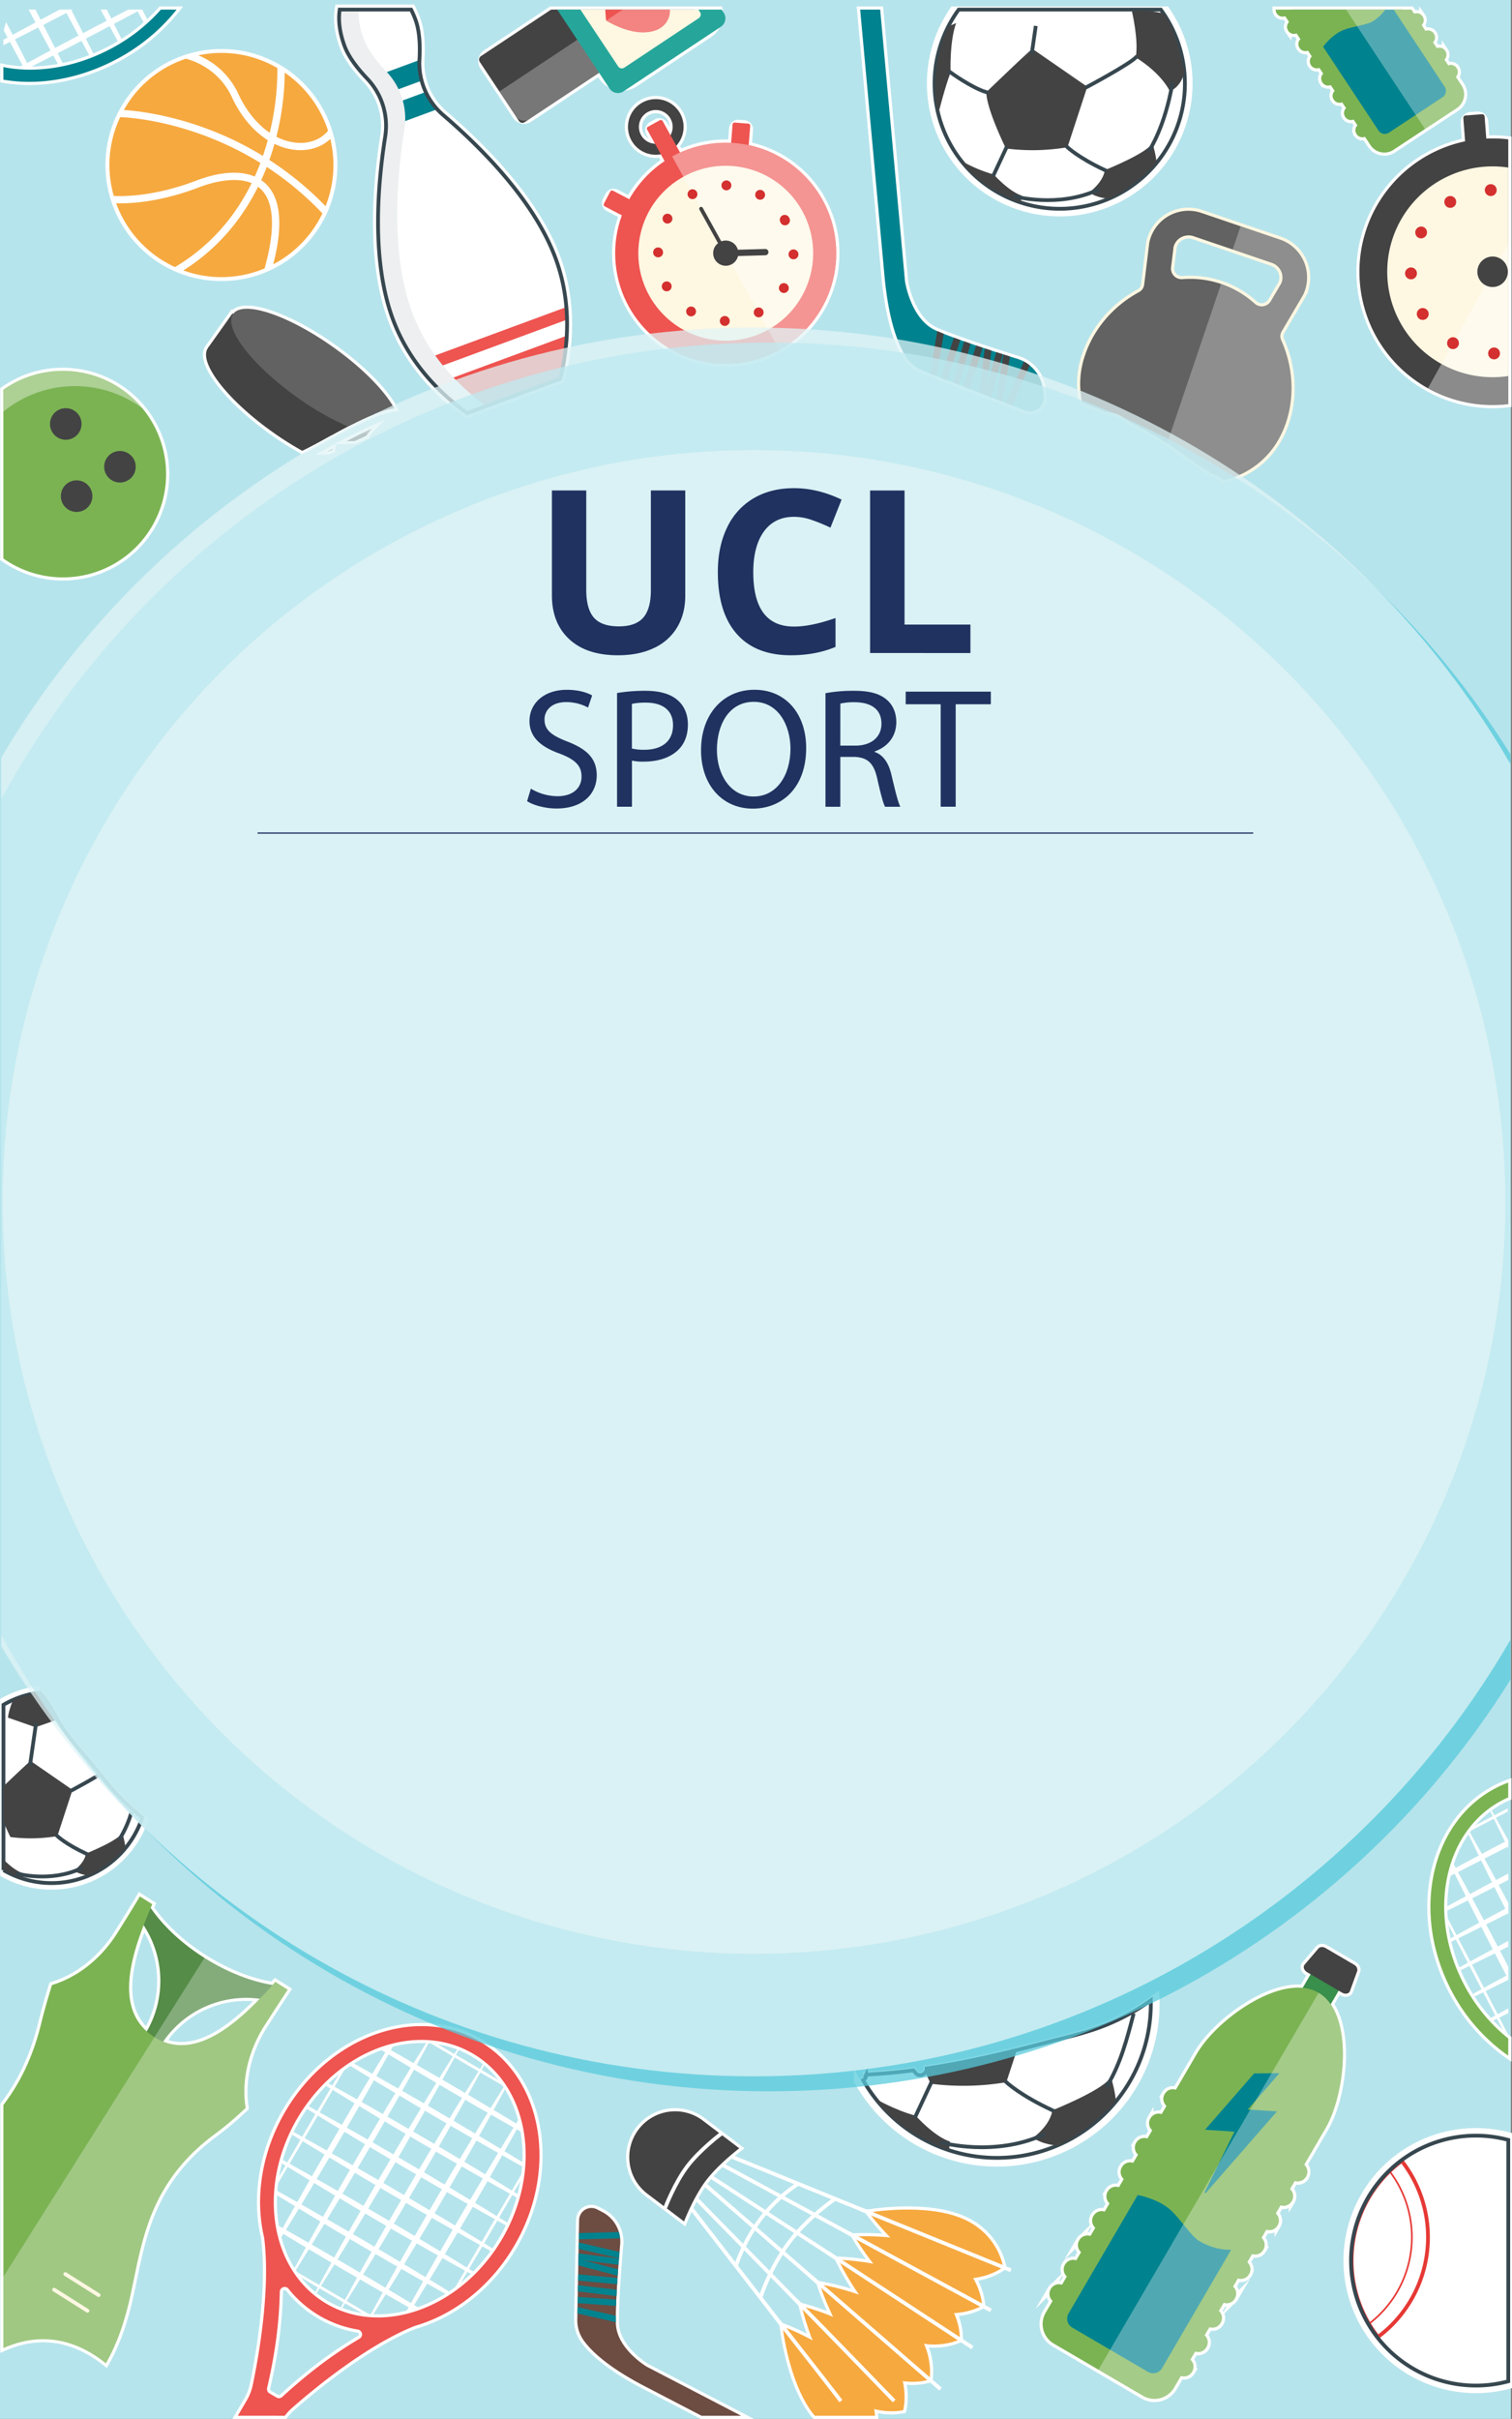 <svg xmlns="http://www.w3.org/2000/svg" xmlns:xlink="http://www.w3.org/1999/xlink" viewBox="0 0 1200.96 1920.02">
  <rect x="0" y="0" width="1200.96" height="1920.02" fill="#808080" stroke="none"/>
  <defs>
    <clipPath id="a">
      <path d="M512.05,1894.06c-28.85-15-42.18-27.73-48.34-36.24a27.51,27.51,0,0,1-5.18-16.63l1.47-79a9.77,9.77,0,0,1,14.28-8.46l4.15,2.16a26.44,26.44,0,0,1,14.15,25.87c-1.76,19.32-3.82,49.35-3.39,62.65.64,20,24.5,34.19,24.5,34.19Z" fill="none"/>
    </clipPath>
    <clipPath id="b">
      <path d="M89.16,43.45C59.06,59.22,29.49,64,2.68,57.89-1.48,57,.66,16.15,9,11.26,36.46-4.86,116.56,1.68,135.82,1.41,143,1.3,93.7,41.07,89.16,43.45Z" fill="none"/>
    </clipPath>
    <clipPath id="c">
      <path d="M1197.3,1624.51c-2.61-19.52-29.58-27.87-39.72-47.38-30.7-59.09-15.9-127.6,33.06-153,2.28-1.19,7-5.76,6.95-3.22C1197.35,1479,1202,1660,1197.3,1624.51Z" fill="none"/>
    </clipPath>
    <clipPath id="d">
      <ellipse cx="317.51" cy="1729.36" rx="120.56" ry="99.89" transform="translate(-1335.42 1129.93) rotate(-59.66)" fill="none"/>
    </clipPath>
    <clipPath id="e">
      <path d="M702.5,218.63c3.24,35.4,10.61,54.16,16.68,63.91a30.12,30.12,0,0,0,14.68,12.13l80.57,31.2a10.69,10.69,0,0,0,14.47-10.95l-.47-5.1a28.92,28.92,0,0,0-20.33-25c-20.28-6.21-51.51-16.55-64.8-22.49-20-8.93-24.46-38.93-24.46-38.93Z" fill="none"/>
    </clipPath>
  </defs>
  <title>ic_back_form</title>
  <g style="isolation: isolate">
    <g>
      <g>
        <rect width="1200" height="1920" fill="#b6e4ec"/>
        <g>
          <g>
            <circle cx="175.87" cy="131" r="89.61" transform="translate(-41.12 162.73) rotate(-45)" fill="#fff" stroke="#fff" stroke-miterlimit="10" stroke-width="5"/>
            <circle cx="175.87" cy="131" r="89.61" transform="translate(-41.12 162.73) rotate(-45)" fill="#fff"/>
            <g>
              <path d="M199.86,145.37c-14.56-6.09-34.76.62-41.38,3.17C126,161,101.83,161.69,92.24,161.31A89.45,89.45,0,0,0,139,212C168.93,194.18,187.87,169.76,199.86,145.37Z" fill="#f6a93f"/>
              <path d="M235.56,113.3c10.31.88,19.54-2.68,25-9.56a89.3,89.3,0,0,0-34.4-46.08,216,216,0,0,1-6.63,50.86A43.28,43.28,0,0,0,235.56,113.3Z" fill="#f6a93f"/>
              <path d="M156.41,143.17c9.23-3.54,30-9.91,45.92-3,1.64-3.63,3.13-7.25,4.49-10.83-52.09-32.22-101.38-36-111.32-36.4a88.6,88.6,0,0,0-5.14,62.54C97.19,155.88,122.25,156.3,156.41,143.17Z" fill="#f6a93f"/>
              <path d="M208.82,123.78c1.46-4.25,2.74-8.44,3.86-12.53-11.46-7.2-21.48-19-28.56-34.24-10.85-23.31-32.6-29.46-36.53-30.4a88.45,88.45,0,0,0-49.21,40.7C113,88.27,159.6,93.68,208.82,123.78Z" fill="#f6a93f"/>
              <path d="M211.89,132.51q-2,5.15-4.41,10.45a28.85,28.85,0,0,1,3.24,2.58c12.31,11.3,14.41,32.93,6.28,64.3a89.54,89.54,0,0,0,39.1-40.44A247.26,247.26,0,0,0,211.89,132.51Z" fill="#f6a93f"/>
              <path d="M262.36,110.27c-6,5.73-14.38,8.91-23.7,8.91q-1.77,0-3.6-.15A48.54,48.54,0,0,1,218,114.17l-.17.65c-1.11,3.89-2.4,8-3.88,12.18a252.88,252.88,0,0,1,44.64,36.67,88.4,88.4,0,0,0,3.78-53.4Z" fill="#f6a93f"/>
              <path d="M157.61,43.91a60.94,60.94,0,0,1,31.72,30.68c6.29,13.51,15,24.08,24.88,30.77A209.12,209.12,0,0,0,220.33,54a88.36,88.36,0,0,0-44.46-12A90.49,90.49,0,0,0,157.61,43.91Z" fill="#f6a93f"/>
              <path d="M210.15,213.08c8.85-31.28,7.72-53.17-3.32-63.31a22.83,22.83,0,0,0-1.88-1.53c-11.62,23.4-30.06,48-59.32,66.42a88.88,88.88,0,0,0,64.52-1.58Z" fill="#f6a93f"/>
            </g>
          </g>
          <g>
            <path d="M1035.58,207.68a31.79,31.79,0,0,0-19-17.51L954.18,169A31.75,31.75,0,0,0,913,192.06l-.11.48L908.8,226a5.07,5.07,0,0,1-.09.54v0a7.79,7.79,0,0,1-3.92,5.31c-19.62,10.57-35.57,28.35-42.84,49.82a69.22,69.22,0,0,0-2.42,37.72c6.24,2.54,12.5,5,18.75,7.54,7.61.26,13.75,3.85,19.48,8.4a258.5,258.5,0,0,1,28.83,16.32c11.8,7.6,23.32,16.51,35.47,24.1a38.07,38.07,0,0,1,10.29,5.37c22.35-5.61,40.6-20.75,49-45.44,7.27-21.47,5.42-45.28-3.73-65.59a7.8,7.8,0,0,1,.12-6.61l0,0c.08-.17.17-.33.26-.49l16.83-28.64.45-.87A31.79,31.79,0,0,0,1035.58,207.68ZM1017.72,225,1009.46,239a8.43,8.43,0,0,1-12.87,2.09,76.32,76.32,0,0,0-57.49-19.48,8.43,8.43,0,0,1-8.94-9.48l2-16.19a12.14,12.14,0,0,1,6.29-7.79,12.66,12.66,0,0,1,9.83-.57L1010,208.53a12.64,12.64,0,0,1,7.46,6.43A12.11,12.11,0,0,1,1017.72,225Z" fill="#616261" stroke="#fef7e2" stroke-miterlimit="10" stroke-width="5"/>
            <path d="M1035.58,207.68a31.79,31.79,0,0,0-19-17.51L954.18,169A31.75,31.75,0,0,0,913,192.06l-.11.48L908.8,226a5.07,5.07,0,0,1-.09.54v0a7.79,7.79,0,0,1-3.92,5.31c-19.62,10.57-35.57,28.35-42.84,49.82a69.22,69.22,0,0,0-2.42,37.72c6.24,2.54,12.5,5,18.75,7.54,7.61.26,13.75,3.85,19.48,8.4a258.5,258.5,0,0,1,28.83,16.32c11.8,7.6,23.32,16.51,35.47,24.1a38.07,38.07,0,0,1,10.29,5.37c22.35-5.61,40.6-20.75,49-45.44,7.27-21.47,5.42-45.28-3.73-65.59a7.8,7.8,0,0,1,.12-6.61l0,0c.08-.17.17-.33.26-.49l16.83-28.64.45-.87A31.79,31.79,0,0,0,1035.58,207.68ZM1017.72,225,1009.46,239a8.43,8.43,0,0,1-12.87,2.09,76.32,76.32,0,0,0-57.49-19.48,8.43,8.43,0,0,1-8.94-9.48l2-16.19a12.14,12.14,0,0,1,6.29-7.79,12.66,12.66,0,0,1,9.83-.57L1010,208.53a12.64,12.64,0,0,1,7.46,6.43A12.11,12.11,0,0,1,1017.72,225Z" fill="#616261"/>
            <path d="M1035.58,207.68a31.79,31.79,0,0,0-19-17.51l-31.22-10.58-6.26,18.47L1010,208.53a12.64,12.64,0,0,1,7.46,6.43,12.11,12.11,0,0,1,.25,10L1009.46,239a8.43,8.43,0,0,1-12.87,2.09,76.8,76.8,0,0,0-26.72-15.7L927,351.94c11.67,7.55,23.06,16.35,35.08,23.85a38.07,38.07,0,0,1,10.29,5.37c22.35-5.61,40.6-20.75,49-45.44,7.27-21.47,5.42-45.28-3.73-65.59a7.8,7.8,0,0,1,.12-6.61l0,0a4.59,4.59,0,0,1,.26-.49l16.83-28.64.45-.87A31.79,31.79,0,0,0,1035.58,207.68Z" fill="#fff" opacity="0.28" style="mix-blend-mode: overlay"/>
          </g>
          <g>
            <path d="M228.51,1579.35l-9.82-6.2-2.15,2.41c-16.86-2.71-35.82-9.93-54.13-21.48s-33-25.56-42.71-39.61q.64-1.5,1.26-3l-9.82-6.19c-5.48,9.14-11.48,18.87-18.07,29.32-13.13,20.83-32.08,35.08-51.72,41-3.13,10-6.09,20.3-8.63,30.65-6.82,27.73-17.46,48.19-30,64.55v193c22.78-10.14,47.32-10.26,72,5.3a94.51,94.51,0,0,1,9.38,6.77c9.41-16.4,15.54-35.21,20-56.13,8.79-41,14.59-87.87,67-126.21a269.31,269.31,0,0,0,24-20.38c-3.27-20.43,1.41-43.93,14.68-65C216.41,1597.83,222.62,1588.23,228.51,1579.35Zm-111.92,33c-22.61-20.17-13.67-55.23-2.49-84.15A80.11,80.11,0,0,1,116.59,1612.39Zm13,8.12a80.11,80.11,0,0,1,76.81-34C184.86,1608.81,156.58,1631.45,129.56,1620.51Z" fill="#ee5450" stroke="#fff" stroke-miterlimit="10" stroke-width="5"/>
            <path d="M115,1615.07a79.94,79.94,0,0,1-17.75,19.84l20.32,12.82a80.09,80.09,0,0,1,98.82-59.19l7.61-12c-18.59-1.57-40.5-9.13-61.56-22.41s-37.31-29.8-46.73-45.9l-7.6,12A80.11,80.11,0,0,1,115,1615.07Z" fill="#558c48"/>
            <path d="M228.51,1579.35l-9.82-6.2c-23.71,26.7-61.45,65.62-96,43.85-35.87-22.63-15.73-72.66-1.76-105.5l-9.82-6.19c-5.48,9.14-11.48,18.87-18.07,29.32-13.13,20.83-32.08,35.08-51.72,41-3.13,10-6.09,20.3-8.63,30.65-6.82,27.73-17.46,48.19-30,64.55v193c22.78-10.14,47.32-10.26,72,5.3a94.51,94.51,0,0,1,9.38,6.77c9.41-16.4,15.54-35.21,20-56.13,8.79-41,14.59-87.87,67-126.21a269.31,269.31,0,0,0,24-20.38c-3.27-20.43,1.41-43.93,14.68-65C216.41,1597.83,222.62,1588.23,228.51,1579.35Z" fill="#7bb353"/>
            <path d="M228.51,1579.35l-9.82-6.2-2.15,2.41c-16.86-2.71-35.82-9.93-54.13-21.48s-33-25.56-42.71-39.61q.64-1.5,1.26-3l-9.82-6.19c-5.48,9.14-11.48,18.87-18.07,29.32-13.13,20.83-32.08,35.08-51.72,41-3.13,10-6.09,20.3-8.63,30.65-6.82,27.73-17.46,48.19-30,64.55v193c22.78-10.14,47.32-10.26,72,5.3a94.51,94.51,0,0,1,9.38,6.77c9.41-16.4,15.54-35.21,20-56.13,8.79-41,14.59-87.87,67-126.21a269.31,269.31,0,0,0,24-20.38c-3.27-20.43,1.41-43.93,14.68-65C216.41,1597.83,222.62,1588.23,228.51,1579.35Zm-111.92,33c-22.61-20.17-13.67-55.23-2.49-84.15A80.11,80.11,0,0,1,116.59,1612.39Zm13,8.12a80.11,80.11,0,0,1,76.81-34C184.87,1608.81,156.58,1631.45,129.56,1620.51Z" fill="none"/>
            <path d="M228.51,1579.35l-9.82-6.2-2.15,2.41c-16.86-2.71-35.82-9.93-54.13-21.48L2.68,1807.29v56.61c22.78-10.14,47.32-10.26,72,5.3a94.51,94.51,0,0,1,9.38,6.77c9.41-16.4,15.54-35.21,20-56.13,8.79-41,14.59-87.87,67-126.21a269.31,269.31,0,0,0,24-20.38c-3.27-20.43,1.41-43.93,14.68-65C216.41,1597.83,222.62,1588.23,228.51,1579.35Zm-98.95,41.16a80.11,80.11,0,0,1,76.81-34C184.87,1608.81,156.58,1631.45,129.56,1620.51Z" fill="#fff" opacity="0.28" style="mix-blend-mode: overlay"/>
            <g>
              <line x1="51.87" y1="1805.06" x2="78.37" y2="1821.77" fill="none" stroke="#fef7e2" stroke-linecap="round" stroke-linejoin="round" stroke-width="3"/>
              <line x1="42.99" y1="1817.45" x2="69.49" y2="1834.17" fill="none" stroke="#fef7e2" stroke-linecap="round" stroke-linejoin="round" stroke-width="3"/>
            </g>
          </g>
          <g>
            <path d="M437.75,7.61,385.88,42a7.92,7.92,0,0,0-2.22,11l13,19.62,13,19.61a7.9,7.9,0,0,0,11,2.23L475.87,57.8,478,61a19.17,19.17,0,0,0,26.57,5.38L563.29,27.4a19.18,19.18,0,0,0,8.18-19.79Z" fill="#fff" stroke="#fff" stroke-miterlimit="10" stroke-width="5"/>
            <g>
              <g>
                <path d="M437.75,7.61,382,44.55a3.29,3.29,0,0,0-.93,4.57l31.12,46.93a3.3,3.3,0,0,0,4.57.93L551.57,7.61Z" fill="#434343"/>
                <path d="M494.66,7.61l-98,65,13,19.61a7.9,7.9,0,0,0,11,2.23L551.57,7.61Z" fill="#fff" opacity="0.28" style="mix-blend-mode: overlay"/>
                <path d="M573.17,7.61H442.59l41.56,62.68a8,8,0,0,0,11.07,2.24l77.39-51.31a8,8,0,0,0,2.24-11.07Z" fill="#26a69a"/>
                <path d="M554.72,7.61H461L491,52.72a3.49,3.49,0,0,0,4.84,1L555,14.42a3.5,3.5,0,0,0,1-4.85Z" fill="#fef7e2"/>
                <path d="M480.8,7.61a86.13,86.13,0,0,0,.68,8.74c29.33,17,43.5,5.58,43.5,5.58a15.9,15.9,0,0,0,7.07-14.32Z" fill="#ee5450"/>
              </g>
              <path d="M494.66,7.61l-13.18,8.74c29.33,17,43.5,5.58,43.5,5.58a15.9,15.9,0,0,0,7.07-14.32Z" fill="#fff" opacity="0.28" style="mix-blend-mode: overlay"/>
            </g>
          </g>
          <g>
            <path d="M646,1916.06c.4.51.8,1,1.2,1.46H695a52.48,52.48,0,0,0-.64-5.33,50.5,50.5,0,0,0,23,.91A50.59,50.59,0,0,0,717,1890a50,50,0,0,0,21.3-1.26,51.66,51.66,0,0,0-4.42-28.39,51.66,51.66,0,0,0,28.51-3.49,49.93,49.93,0,0,0-4.58-20.83,50.46,50.46,0,0,0,22.3-5.94,50.47,50.47,0,0,0-7.13-21.83,51,51,0,0,0,23.86-8.67s-3.85-26.95-33.33-38.94-73.43-4.47-73.43-4.47a199.54,199.54,0,0,0,17.07,19.8,201.85,201.85,0,0,0-28.35-.83,199.18,199.18,0,0,0,14.83,21.62,201.45,201.45,0,0,0-27.63-3.08,204.07,204.07,0,0,0,16.29,27.66,204.2,204.2,0,0,0-31-8.13,200.42,200.42,0,0,0,10.5,25.74,199.92,199.92,0,0,0-24.85-8.37,201.09,201.09,0,0,0,8.52,27,199.88,199.88,0,0,0-23.69-11S626.44,1891,646,1916.06Z" fill="#f6a93f" stroke="#fff" stroke-miterlimit="10" stroke-width="5"/>
            <g>
              <line x1="556.6" y1="1731.14" x2="652.82" y2="1814.63" fill="none" stroke="#fff" stroke-miterlimit="10" stroke-width="3"/>
              <path d="M688.47,1876.68c-24.05-20.85-37.25-63.44-37.25-63.44s44,7.06,68.06,27.91,19,47.61,19,47.61S712.51,1897.53,688.47,1876.68Z" fill="#f6a93f"/>
            </g>
            <g>
              <line x1="549.92" y1="1742.14" x2="638.35" y2="1832.13" fill="none" stroke="#fff" stroke-miterlimit="10" stroke-width="3"/>
              <path d="M668.71,1896.92c-22.22-22.78-31.84-66.31-31.84-66.31s43.28,10.69,65.51,33.47,15,49,15,49S690.94,1919.7,668.71,1896.92Z" fill="#f6a93f"/>
            </g>
            <g>
              <line x1="546.05" y1="1748.95" x2="623" y2="1848.3" fill="none" stroke="#fff" stroke-miterlimit="10" stroke-width="3"/>
              <path d="M647.21,1917.52H695a55,55,0,0,0-11.94-30.38c-19.57-25.1-61.4-40.51-61.4-40.51s4.74,44.33,24.31,69.43C646.41,1916.57,646.81,1917,647.21,1917.52Z" fill="#f6a93f"/>
            </g>
            <g>
              <line x1="560.94" y1="1725.4" x2="667.76" y2="1794.87" fill="none" stroke="#fff" stroke-miterlimit="10" stroke-width="3"/>
              <path d="M737.17,1812.25c-26.62-17.44-71.19-18.54-71.19-18.54s18.79,40.43,45.41,57.88,51,5.29,51,5.29S763.79,1829.7,737.17,1812.25Z" fill="#f6a93f"/>
            </g>
            <g>
              <line x1="569.61" y1="1716.1" x2="680.65" y2="1776.18" fill="none" stroke="#fff" stroke-miterlimit="10" stroke-width="3"/>
              <path d="M751.27,1787.73c-28-15.18-72.49-12.56-72.49-12.56s22.09,38.73,50.06,53.9,51.25,1,51.25,1S779.24,1802.9,751.27,1787.73Z" fill="#f6a93f"/>
            </g>
            <g>
              <line x1="576.25" y1="1709.89" x2="692.03" y2="1757" fill="none" stroke="#fff" stroke-miterlimit="10" stroke-width="3"/>
              <path d="M763.49,1760.67c-29.48-12-73.43-4.47-73.43-4.47s26.23,36.06,55.72,48,51-4.63,51-4.63S793,1772.66,763.49,1760.67Z" fill="#f6a93f"/>
            </g>
            <path d="M663.34,1745.34s-21,14-36.35,34.24c-15.72,20.79-23,44.3-23,44.3" fill="none" stroke="#fff" stroke-miterlimit="10" stroke-width="3"/>
            <path d="M634,1733.34a123.93,123.93,0,0,0-30.33,28.57,134.2,134.2,0,0,0-19.22,37" fill="none" stroke="#fff" stroke-miterlimit="10" stroke-width="3"/>
            <line x1="801.54" y1="1801.52" x2="685.34" y2="1754.29" fill="none" stroke="#fff" stroke-linecap="square" stroke-miterlimit="10" stroke-width="3"/>
            <line x1="785.72" y1="1833.16" x2="673.15" y2="1772.11" fill="none" stroke="#fff" stroke-linecap="square" stroke-miterlimit="10" stroke-width="3"/>
            <line x1="771.13" y1="1862.63" x2="659" y2="1789.13" fill="none" stroke="#fff" stroke-linecap="square" stroke-miterlimit="10" stroke-width="3"/>
            <line x1="745.93" y1="1895.4" x2="645.17" y2="1807.99" fill="none" stroke="#fff" stroke-linecap="square" stroke-miterlimit="10" stroke-width="3"/>
            <path d="M709.18,1904.73c-25.15-25.85-50.15-51.85-76-78" fill="none" stroke="#fff" stroke-linecap="square" stroke-miterlimit="10" stroke-width="3"/>
            <path d="M667,1904.67c-15.92-20.79-31.92-40.79-47.73-61.22" fill="none" stroke="#fff" stroke-linecap="square" stroke-miterlimit="10" stroke-width="3"/>
            <path d="M507.2,1690.32h0a36.4,36.4,0,0,1,51-7.09l29,22s-16.73,12.65-26.5,25.58c-10,13.21-17.39,32.47-17.39,32.47l-29-21.94A36.39,36.39,0,0,1,507.2,1690.32Z" fill="#434343" stroke="#fff" stroke-miterlimit="10" stroke-width="5"/>
            <path d="M507.2,1690.32h0a36.4,36.4,0,0,1,51-7.09l29,22s-16.73,12.65-26.5,25.58c-10,13.21-17.39,32.47-17.39,32.47l-29-21.94A36.39,36.39,0,0,1,507.2,1690.32Z" fill="#434343"/>
            <path d="M572.4,1694s-16.73,12.65-26.51,25.58c-10,13.21-17.38,32.47-17.38,32.47" fill="none" stroke="#fff" stroke-linecap="square" stroke-linejoin="round" stroke-width="3.02"/>
          </g>
          <g>
            <path d="M1198,110.63a106,106,0,0,0-17.43-.62l-1-13.67a5.77,5.77,0,0,0-6.2-5.31l-5.4.41a5.77,5.77,0,0,0-5.31,6.19l1.12,14.57A105.8,105.8,0,0,0,1198,320.79Z" fill="#d3302f" stroke="#fff" stroke-miterlimit="10" stroke-width="5"/>
            <g>
              <g>
                <rect x="1163.75" y="91.17" width="16.95" height="42.78" rx="1.85" ry="1.85" transform="translate(2349.63 135.2) rotate(175.62)" fill="#434343"/>
                <g>
                  <path d="M1198,110.61a105.82,105.82,0,1,0,0,210.18Z" fill="#434343"/>
                  <path d="M1198,133a83.67,83.67,0,1,0,0,165.47Z" fill="#fef7e2"/>
                  <path d="M1198,193.4l-63.82,114.8A105.21,105.21,0,0,0,1198,320.79Z" fill="#fff" opacity="0.38" style="mix-blend-mode: overlay"/>
                </g>
                <path d="M1196.13,221.59a12.1,12.1,0,1,1-4.7-16.45A12.09,12.09,0,0,1,1196.13,221.59Z" fill="#434343"/>
              </g>
              <g>
                <path d="M1120.64,212.31a4.71,4.71,0,1,0,4.81,4.61A4.71,4.71,0,0,0,1120.64,212.31Z" fill="#d3302f"/>
                <path d="M1127.63,245.18a4.68,4.68,0,0,0-1.61,6.45,4.62,4.62,0,0,0,1.73,1.7,4.71,4.71,0,1,0-.12-8.15Z" fill="#d3302f"/>
                <path d="M1126.47,188.61h0a4.71,4.71,0,1,0,4.53-8.26,4.71,4.71,0,0,0-4.54,8.25Z" fill="#d3302f"/>
                <path d="M1156.48,268.33a4.71,4.71,0,1,0-4.58,8.23h0a4.71,4.71,0,0,0,4.56-8.24Z" fill="#d3302f"/>
                <path d="M1186.62,275.82a4.71,4.71,0,1,0,4.8,4.63A4.7,4.7,0,0,0,1186.62,275.82Z" fill="#d3302f"/>
                <path d="M1154.37,164.32a4.71,4.71,0,1,0-6.47-1.59,4.71,4.71,0,0,0,6.47,1.59Z" fill="#d3302f"/>
                <path d="M1188.8,150.79a4.71,4.71,0,1,0-7,4.22,4.83,4.83,0,0,0,2.4.6A4.7,4.7,0,0,0,1188.8,150.79Z" fill="#d3302f"/>
              </g>
            </g>
          </g>
          <g>
            <path d="M594.69,115.14l.94-12.08a4.79,4.79,0,0,0-4.4-5.15l-4.48-.35a4.8,4.8,0,0,0-5.14,4.4l-.88,11.35a87.18,87.18,0,0,0-40.55,7.75l-3-5.41a22.08,22.08,0,1,0-12.3,6.82l3,5.41a87.34,87.34,0,0,0-28.07,30.26l-10.09-5.27a4.78,4.78,0,0,0-6.45,2l-2.08,4a4.78,4.78,0,0,0,2,6.45L494,171a87.79,87.79,0,1,0,100.72-55.81Zm-85.51-7.89a13.39,13.39,0,1,1,23.38.06l-4.71-8.51a4.78,4.78,0,0,0-6.5-1.86l-3.93,2.17a4.79,4.79,0,0,0-1.87,6.51l4.71,8.5A13.37,13.37,0,0,1,509.18,107.25Z" fill="#d3302f" stroke="#fff" stroke-miterlimit="10" stroke-width="5"/>
            <g>
              <g>
                <path d="M531.6,120.08a22.09,22.09,0,1,1,8.62-30A22.1,22.1,0,0,1,531.6,120.08ZM514.4,89a13.4,13.4,0,1,0,18.21,5.23A13.41,13.41,0,0,0,514.4,89Z" fill="#434343"/>
                <rect x="520.95" y="95.8" width="14.06" height="35.5" rx="1.54" ry="1.54" transform="translate(11.12 270.12) rotate(-28.99)" fill="#ee5450"/>
                <g>
                  <rect x="580.58" y="97.68" width="14.06" height="35.5" rx="1.54" ry="1.54" transform="translate(10.76 -45.37) rotate(4.46)" fill="#ee5450"/>
                  <rect x="490.93" y="147.36" width="14.06" height="35.5" rx="1.54" ry="1.54" transform="translate(874.7 -199.99) rotate(117.56)" fill="#ee5450"/>
                </g>
                <g>
                  <circle cx="576.44" cy="201" r="87.8" transform="translate(-10.1 31.72) rotate(-3.12)" fill="#ee5450"/>
                  <circle cx="576.44" cy="201" r="69.43" transform="translate(-19.71 332.5) rotate(-31.66)" fill="#fef7e2"/>
                  <path d="M533.88,124.2A87.8,87.8,0,0,1,619,277.79" fill="#fff" opacity="0.38" style="mix-blend-mode: overlay"/>
                </g>
                <g>
                  <path d="M585.22,196.13a10,10,0,1,1-13.65-3.91A10,10,0,0,1,585.22,196.13Z" fill="#434343"/>
                  <line x1="576.44" y1="201" x2="556.87" y2="165.69" fill="none" stroke="#434343" stroke-linecap="round" stroke-linejoin="round" stroke-width="3"/>
                  <line x1="576.44" y1="201" x2="607.88" y2="200.12" fill="none" stroke="#434343" stroke-linecap="round" stroke-linejoin="round" stroke-width="5"/>
                </g>
              </g>
              <path d="M599.2,249.89a3.92,3.92,0,0,1,1.52-5.33h0a3.9,3.9,0,0,1,5.3,1.51h0a3.9,3.9,0,0,1-1.5,5.32h0A3.92,3.92,0,0,1,599.2,249.89Zm-23.6,8.79a3.88,3.88,0,0,1-3.84-4h0a3.91,3.91,0,0,1,4-3.85h0a3.9,3.9,0,0,1,3.84,4h0a3.86,3.86,0,0,1-2,3.36h0A3.79,3.79,0,0,1,575.6,258.68Zm45-26.7a3.91,3.91,0,0,1-1.36-5.35h0a3.93,3.93,0,0,1,5.37-1.35h0a3.92,3.92,0,0,1,1.34,5.37h0a3.85,3.85,0,0,1-1.45,1.41h0A3.89,3.89,0,0,1,620.58,232Zm-73.67,18.58h0a3.9,3.9,0,0,1-1.36-5.35h0a3.92,3.92,0,0,1,5.36-1.36h0a3.92,3.92,0,0,1,1.36,5.35h0a3.92,3.92,0,0,1-1.47,1.42h0A3.89,3.89,0,0,1,546.91,250.56Zm83.24-44.74a3.92,3.92,0,0,1-3.83-4h0a3.88,3.88,0,0,1,4-3.83h0a3.91,3.91,0,0,1,3.84,4h0a3.92,3.92,0,0,1-2,3.35h0A4.16,4.16,0,0,1,630.15,205.82Zm-104,23.37a3.88,3.88,0,0,1,1.49-5.31h0a3.93,3.93,0,0,1,5.32,1.48h0a3.94,3.94,0,0,1-1.49,5.34h0A3.88,3.88,0,0,1,526.12,229.19Zm93.93-52.37c0-.06-.06-.14-.11-.22h0a.93.93,0,0,0-.11-.19h0a3.9,3.9,0,0,1,1.48-5.32h0a3.88,3.88,0,0,1,5.31,1.47h0l.12.22h0l.16.25h0a3.91,3.91,0,0,1-1.52,5.31h0A3.92,3.92,0,0,1,620.05,176.82Zm-97.44,27.43a3.9,3.9,0,0,1-3.86-4h0a3.9,3.9,0,0,1,4-3.85h0a3.91,3.91,0,0,1,3.85,4h0a3.89,3.89,0,0,1-2,3.37h0A3.81,3.81,0,0,1,522.61,204.25ZM601.78,158h0a3.91,3.91,0,0,1-1.38-5.36h0a3.9,3.9,0,0,1,5.34-1.39h0a3.93,3.93,0,0,1,1.4,5.36h0a4.13,4.13,0,0,1-1.47,1.44h0A3.9,3.9,0,0,1,601.78,158Zm-73.6,18.91a3.9,3.9,0,0,1-1.37-5.35h0a3.89,3.89,0,0,1,5.34-1.37h0a3.9,3.9,0,0,1,1.38,5.35h0a4,4,0,0,1-1.48,1.42h0A3.88,3.88,0,0,1,528.18,176.94Zm48.74-25.83a3.91,3.91,0,0,1-3.87-4h0a3.91,3.91,0,0,1,4-3.86h0a3.92,3.92,0,0,1,3.87,3.95h0a3.93,3.93,0,0,1-2,3.38h0A3.84,3.84,0,0,1,576.92,151.11Zm-30.29,5a3.93,3.93,0,0,1,1.49-5.33h0a3.88,3.88,0,0,1,5.31,1.49h0a3.9,3.9,0,0,1-1.48,5.32h0A3.92,3.92,0,0,1,546.63,156.07Z" fill="#d3302f"/>
            </g>
          </g>
          <g>
            <path d="M512.05,1894.06l45.16,23.46h31.43l-74.95-38.94s-23.86-14.16-24.5-34.19c-.43-13.3,1.63-43.33,3.39-62.65a26.44,26.44,0,0,0-14.15-25.87l-4.15-2.16a9.77,9.77,0,0,0-14.28,8.46l-1.47,79a27.51,27.51,0,0,0,5.18,16.63C469.87,1866.33,483.2,1879.06,512.05,1894.06Z" fill="#6d4c42" stroke="#fff" stroke-miterlimit="10" stroke-width="5"/>
            <path d="M512.05,1894.06l45.16,23.46h31.43l-74.95-38.94s-23.86-14.16-24.5-34.19c-.43-13.3,1.63-43.33,3.39-62.65a26.44,26.44,0,0,0-14.15-25.87l-4.15-2.16a9.77,9.77,0,0,0-14.28,8.46l-1.47,79a27.51,27.51,0,0,0,5.18,16.63C469.87,1866.33,483.2,1879.06,512.05,1894.06Z" fill="#6d4c42"/>
            <g clip-path="url(#a)">
              <g>
                <rect x="453.26" y="1772.12" width="44.97" height="4.96" transform="translate(-46.63 13.16) rotate(-1.51)" fill="#01838f"/>
                <rect x="472.23" y="1764.36" width="4.96" height="43.06" transform="translate(-1372.2 1846.5) rotate(-76.99)" fill="#01838f"/>
                <rect x="471.83" y="1770.96" width="4.96" height="44.43" transform="translate(-1363.93 2040.8) rotate(-82.86)" fill="#01838f"/>
                <rect x="474.83" y="1778.68" width="4.96" height="43.59" transform="translate(-1385.35 1806.74) rotate(-75.35)" fill="#01838f"/>
                <rect x="471.72" y="1790.2" width="4.96" height="38.03" transform="translate(-1370.67 2116.76) rotate(-84.78)" fill="#01838f"/>
                <rect x="470.44" y="1794.31" width="4.96" height="47.14" transform="translate(-1388.19 2072.04) rotate(-83.19)" fill="#01838f"/>
                <rect x="470.3" y="1805.45" width="4.96" height="42.28" transform="translate(-1382.56 2169.57) rotate(-85.96)" fill="#01838f"/>
                <rect x="469.69" y="1812.77" width="4.96" height="48.11" transform="translate(-1423.63 1889.66) rotate(-77.18)" fill="#01838f"/>
              </g>
            </g>
          </g>
          <g>
            <path d="M264,356.38l-3.71,2h.37l3.34-1.27Z" fill="#616261" stroke="#fff" stroke-miterlimit="10" stroke-width="5"/>
            <path d="M280.17,336.57c8.56-4.19,17.38-8.45,26.59-11a42.59,42.59,0,0,1,6.45-1.35c-7.49-13.83-25.28-32.13-48.62-48.7-36-25.56-71.55-37.33-79.4-26.28h0l-.56-.39-19.41,27.34c-7.91,11.14,15.11,41.08,51.42,66.86a249.75,249.75,0,0,0,23.43,14.79C253.59,351.41,266.79,343.13,280.17,336.57Z" fill="#616261" stroke="#fff" stroke-miterlimit="10" stroke-width="5"/>
            <path d="M275.62,350.07h5.88c3.12-1.37,6.35-2.78,9.58-4.31a5.32,5.32,0,0,1,.56-1,38.7,38.7,0,0,1,3.47-4.23c-5.45,2.4-10.79,5.08-16.09,7.77C277.88,348.88,276.75,349.48,275.62,350.07Z" fill="#616261" stroke="#fff" stroke-miterlimit="10" stroke-width="5"/>
            <g>
              <path d="M264,356.38l-3.71,2h.37l3.34-1.27Z" fill="#434343"/>
              <path d="M275.62,350.07h5.88c3-1.32,6.1-2.68,9.21-4.14-.57-.83-1.17-1.68-1.8-2.53-3.32,1.59-6.62,3.24-9.89,4.9C277.88,348.88,276.75,349.48,275.62,350.07Z" fill="#434343"/>
              <path d="M280.17,336.57l2.32-1.13c-9.23-10.53-22-22-37.19-32.76C209,276.9,173.13,265,165.22,276.18s15.11,41.08,51.42,66.86a249.75,249.75,0,0,0,23.43,14.79C253.59,351.41,266.79,343.13,280.17,336.57Z" fill="#434343"/>
              <path d="M275.62,350.07h5.88c3.12-1.37,6.35-2.78,9.58-4.31a5.32,5.32,0,0,1,.56-1,38.7,38.7,0,0,1,3.47-4.23c-5.45,2.4-10.79,5.08-16.09,7.77C277.88,348.88,276.75,349.48,275.62,350.07Z" fill="#434343"/>
              <path d="M280.17,336.57c5.57-2.73,11.25-5.48,17.08-7.77l-112.62-80-19.41,27.34,97.84,69.47C268.76,342.49,274.45,339.37,280.17,336.57Z" fill="#434343"/>
              <path d="M292.15,344.09a37.73,37.73,0,0,1,3-3.56c-2,.88-4,1.8-5.92,2.74C290.2,343.57,291.18,343.84,292.15,344.09Z" fill="#616261"/>
              <path d="M276.3,338.52c1.29-.66,2.58-1.32,3.87-1.95,8.56-4.19,17.38-8.45,26.59-11a42.59,42.59,0,0,1,6.45-1.35c-7.49-13.83-25.28-32.13-48.62-48.7-36-25.56-71.55-37.33-79.4-26.28s15,40.74,51,66.3A222.5,222.5,0,0,0,276.3,338.52Z" fill="#616261"/>
            </g>
          </g>
          <g>
            <g>
              <path d="M106.66,317.19a82,82,0,0,0-104-7.82V443.26a81.94,81.94,0,0,0,104-126.07Z" fill="#7bb353" stroke="#fff" stroke-miterlimit="10" stroke-width="5"/>
              <circle cx="95.28" cy="370.46" r="12.53" transform="translate(-235.07 177.63) rotate(-45.3)" fill="#434343" stroke="#fff" stroke-miterlimit="10" stroke-width="5"/>
              <path d="M52.18,402.86a12.53,12.53,0,1,1,17.71-.36A12.53,12.53,0,0,1,52.18,402.86Z" fill="#434343" stroke="#fff" stroke-miterlimit="10" stroke-width="5"/>
              <path d="M43.56,345.56a12.53,12.53,0,1,1,17.72-.36A12.53,12.53,0,0,1,43.56,345.56Z" fill="#434343" stroke="#fff" stroke-miterlimit="10" stroke-width="5"/>
            </g>
            <g>
              <path d="M106.66,317.19a82,82,0,0,0-104-7.82V443.26a81.94,81.94,0,0,0,104-126.07Z" fill="#7bb353"/>
              <circle cx="95.28" cy="370.46" r="12.53" transform="translate(-235.07 177.63) rotate(-45.3)" fill="#434343"/>
              <path d="M52.18,402.86a12.53,12.53,0,1,1,17.71-.36A12.53,12.53,0,0,1,52.18,402.86Z" fill="#434343"/>
              <path d="M43.56,345.56a12.53,12.53,0,1,1,17.72-.36A12.53,12.53,0,0,1,43.56,345.56Z" fill="#434343"/>
            </g>
            <path d="M106.66,317.19a82,82,0,0,0-104-7.82v17.36a90,90,0,0,1,96.09-11.26,91,91,0,0,1,14.33,8.67A85.63,85.63,0,0,0,106.66,317.19Z" fill="#fff" opacity="0.38" style="mix-blend-mode: overlay"/>
          </g>
          <g>
            <path d="M1198,1695.47a102.19,102.19,0,1,0,0,197.81Z" fill="#fff" stroke="#fff" stroke-miterlimit="10" stroke-width="6"/>
            <path d="M1198,1695.47a102.19,102.19,0,1,0,0,197.81Z" fill="#fff"/>
            <path d="M1074.48,1781.13a98.28,98.28,0,0,0,20,73.84,98.58,98.58,0,0,0,18.91-139.72A98.29,98.29,0,0,0,1074.48,1781.13Z" fill="none" stroke="#e63935" stroke-miterlimit="10" stroke-width="3"/>
            <path d="M1086.61,1845.09a86.35,86.35,0,0,0,16.56-122.39" fill="none" stroke="#e63935" stroke-miterlimit="10" stroke-width="1.33"/>
            <path d="M1198,1698.58a100.91,100.91,0,0,0-12.43-2.51,99.19,99.19,0,1,0,12.43,194.1Z" fill="none" stroke="#37474f" stroke-miterlimit="10" stroke-width="3"/>
          </g>
          <g>
            <path d="M879.3,1607c-15.63,6.46-32.48,10.1-48.8,14.39-17.71,4.66-35.5,9.07-53.41,12.9-13.61,2.91-27.31,5.48-41.09,7.56.26,4.18-5.42,7.37-8.52,3.85-.67-.76-1.34-1.55-2-2.37-12.46,1.63-25,2.8-37.51,3.39.44,3.66-3.93,6.37-7.26,4.83a126.74,126.74,0,0,0,237.67-66.89A173.29,173.29,0,0,1,879.3,1607Z" fill="#fff" stroke="#fff" stroke-miterlimit="10" stroke-width="5"/>
            <g>
              <path d="M879.3,1607c-15.63,6.46-32.48,10.1-48.8,14.39-17.71,4.66-35.5,9.07-53.41,12.9-13.61,2.91-27.31,5.48-41.09,7.56.26,4.18-5.42,7.37-8.52,3.85-.67-.76-1.34-1.55-2-2.37-12.45,1.63-25,2.8-37.49,3.39a4.62,4.62,0,0,1-2.39,4.47,122.29,122.29,0,0,0,228.45-63.34A174.54,174.54,0,0,1,879.3,1607Z" fill="#fff"/>
              <g>
                <path d="M879.3,1607c-15.63,6.46-32.48,10.1-48.8,14.39-17.71,4.66-35.5,9.07-53.41,12.9-13.61,2.91-27.31,5.48-41.09,7.56.26,4.18-5.42,7.37-8.52,3.85-.67-.76-1.34-1.55-2-2.37-12.45,1.63-25,2.8-37.49,3.39a4.62,4.62,0,0,1-2.39,4.47,122.29,122.29,0,0,0,228.45-63.34A174.54,174.54,0,0,1,879.3,1607Z" fill="none" stroke="#37474f" stroke-miterlimit="10" stroke-width="3"/>
                <path d="M695.57,1666s15.09,8.91,31.8,13.38c0,0,14.25,16.18,27.19,20.53l-.78,6.89S711.58,1691.47,695.57,1666Z" fill="#434343"/>
                <path d="M777.09,1634.25c-13.61,2.9-27.31,5.48-41.09,7.56a4.7,4.7,0,0,1-1,3.15c2.47,5.43,4.26,9,4.26,9a205.07,205.07,0,0,0,60.07-1.2l8.39-25.61C797.54,1629.66,787.34,1632.06,777.09,1634.25Z" fill="#434343"/>
                <path d="M839.83,1703s-11.24-.46-19.25-6.15c0,0,13.42-9.39,15.33-21.79,0,0,44.12-17.63,46.43-27.11,0,0,5.18,18.81,3.53,20.75S856.64,1697.2,839.83,1703Z" fill="#434343"/>
                <path d="M899,1597.37c.14.26.28.51.41.77a21.83,21.83,0,0,0,7.56-5.55Q903.08,1595.1,899,1597.37Z" fill="#434343"/>
                <line x1="727.37" y1="1679.4" x2="739.26" y2="1653.96" fill="none" stroke="#37474f" stroke-linecap="square" stroke-miterlimit="10" stroke-width="3"/>
                <path d="M879.63,1655.26c10.4-17.38,15.4-36.38,20.45-55.62" fill="none" stroke="#37474f" stroke-linecap="square" stroke-miterlimit="10" stroke-width="3"/>
                <path d="M748.56,1700.86s41.24,11.22,79.88-6.28" fill="none" stroke="#37474f" stroke-linecap="square" stroke-miterlimit="10" stroke-width="3"/>
                <path d="M799.33,1652.76s10.67,10.28,36.58,22.3" fill="none" stroke="#37474f" stroke-linecap="square" stroke-miterlimit="10" stroke-width="3"/>
              </g>
            </g>
          </g>
          <g>
            <path d="M757.07,7.61a103,103,0,1,0,169.33,0Z" fill="#fff" stroke="#fff" stroke-miterlimit="10" stroke-width="5"/>
            <g>
              <path d="M761.49,7.61a99.42,99.42,0,1,0,160.5,0Z" fill="#fff"/>
              <g>
                <path d="M761.49,7.61a99.42,99.42,0,1,0,160.5,0Z" fill="none" stroke="#37474f" stroke-miterlimit="10" stroke-width="3"/>
                <path d="M753.25,21l6.18-2.71c-5.37,15-4.4,39.19-4.4,39.19-4.66,12.25-9.76,32.85-9.76,32.85S736,58.21,753.25,21Z" fill="#434343"/>
                <path d="M763.52,127.67a117.59,117.59,0,0,0,25.86,10.87s11.59,13.16,22.1,16.7l-.63,5.59S776.55,148.36,763.52,127.67Z" fill="#434343"/>
                <path d="M799,117.86S783.62,87,783.41,73.14c0,0,35.05-33.8,36.66-34.35L863.6,68.88l-15.72,48A166.71,166.71,0,0,1,799,117.86Z" fill="#434343"/>
                <path d="M880.8,157.73s-9.13-.37-15.65-5c0,0,10.91-7.63,12.46-17.71,0,0,35.87-14.33,37.75-22,0,0,4.21,15.29,2.88,16.87S894.47,153,880.8,157.73Z" fill="#434343"/>
                <path d="M924.18,10.72s-16.82-4.24-25.07-1.53c0,0,5.45,22.69,3,36.43,0,0,19,11,27.14,26.87,0,0,9.16-3.43,11.49-15.57C940.75,56.92,933.4,20.36,924.18,10.72Z" fill="#434343"/>
                <line x1="789.38" y1="138.54" x2="799.04" y2="117.86" fill="none" stroke="#37474f" stroke-linecap="square" stroke-miterlimit="10" stroke-width="3"/>
                <path d="M755,57.47s16.62,12.17,28.38,15.67" fill="none" stroke="#37474f" stroke-linecap="square" stroke-miterlimit="10" stroke-width="3"/>
                <path d="M819.47,42.93l3.23-22.37" fill="none" stroke="#37474f" stroke-miterlimit="10" stroke-width="3"/>
                <path d="M863.6,68.88s32.64-17.36,38.52-23.26" fill="none" stroke="#37474f" stroke-linecap="square" stroke-miterlimit="10" stroke-width="3"/>
                <path d="M913.16,118.92s12.14-18.34,18-52.46" fill="none" stroke="#37474f" stroke-linecap="square" stroke-miterlimit="10" stroke-width="3"/>
                <path d="M806.61,156s33.53,9.12,64.94-5.1" fill="none" stroke="#37474f" stroke-linecap="square" stroke-miterlimit="10" stroke-width="3"/>
                <path d="M847.88,116.89s8.67,8.36,29.73,18.13" fill="none" stroke="#37474f" stroke-linecap="square" stroke-miterlimit="10" stroke-width="3"/>
              </g>
            </g>
          </g>
          <g>
            <path d="M94.17,1425.36c-8.93-9.34-16.46-19.69-24.85-29.46-8.57-10-17.09-19.59-23.58-31.1-4.85-8.6-9.28-17.27-16.57-23.81a79,79,0,0,0-26.49,9v137.54a78.66,78.66,0,0,0,112.56-43.08A189.93,189.93,0,0,1,94.17,1425.36Z" fill="#fff" stroke="#fff" stroke-miterlimit="10" stroke-width="5"/>
            <g>
              <path d="M94.17,1425.36c-8.93-9.34-16.46-19.69-24.85-29.46-8.57-10-17.09-19.59-23.58-31.1-4.26-7.56-8.2-15.19-14-21.36a76,76,0,0,0-29,9.76v131.21a75.92,75.92,0,0,0,110.25-41.72A195.86,195.86,0,0,1,94.17,1425.36Z" fill="#fff"/>
              <g>
                <path d="M94.17,1425.36c-8.93-9.34-16.46-19.69-24.85-29.46-8.57-10-17.09-19.59-23.58-31.1-4.26-7.56-8.2-15.19-14-21.36a76,76,0,0,0-29,9.76v131.21a75.92,75.92,0,0,0,110.25-41.72A195.86,195.86,0,0,1,94.17,1425.36Z" fill="none" stroke="#37474f" stroke-miterlimit="10" stroke-width="3"/>
                <path d="M2.68,1475.87v8.23A110.19,110.19,0,0,0,17.29,1491l.48-4.27C11.93,1484.75,5.67,1478.91,2.68,1475.87Z" fill="#434343"/>
                <path d="M24.33,1397.77c-.85.29-13.65,12.48-21.65,20.14v27.94c2.85,6.85,5.59,12.32,5.59,12.32a127.27,127.27,0,0,0,37.3-.75l12-36.67Z" fill="#434343"/>
                <path d="M70.71,1488.62s-7-.28-11.95-3.82c0,0,8.33-5.83,9.52-13.52,0,0,27.4-11,28.83-16.84,0,0,3.22,11.68,2.19,12.88S81.15,1485,70.71,1488.62Z" fill="#434343"/>
                <path d="M45.74,1364.8c-4.15-7.36-8-14.78-13.59-20.86a83.24,83.24,0,0,0-21.54,5.22c-.36.14-4.08,9.71-4.24,14.24L28.19,1371l17.58-6.14Z" fill="#434343"/>
                <line x1="23.87" y1="1400.94" x2="28.64" y2="1367.83" fill="none" stroke="#37474f" stroke-miterlimit="10" stroke-width="3"/>
                <path d="M57.58,1420.75c6.67-3.56,13.28-7.22,19.76-11.13" fill="none" stroke="#37474f" stroke-linecap="square" stroke-miterlimit="10" stroke-width="3"/>
                <path d="M95.43,1459a83.57,83.57,0,0,0,8.59-19.26" fill="none" stroke="#37474f" stroke-linecap="square" stroke-miterlimit="10" stroke-width="3"/>
                <path d="M14.05,1487.29s25.6,7,49.59-3.9" fill="none" stroke="#37474f" stroke-linecap="square" stroke-miterlimit="10" stroke-width="3"/>
                <path d="M45.57,1457.42s6.62,6.39,22.71,13.86" fill="none" stroke="#37474f" stroke-linecap="square" stroke-miterlimit="10" stroke-width="3"/>
              </g>
            </g>
          </g>
          <g>
            <path d="M352.17,91.44a54.21,54.21,0,0,1-19-44.16c.66-11.36.08-22.83-3.15-31.6a77.08,77.08,0,0,0-3.5-8.07H269.84c-1.29,8.12-.23,17.91,3.8,28.85,3.23,8.76,10.24,17.86,18.11,26.07a54.23,54.23,0,0,1,14.19,46c-6.32,40.14-10.76,99.05,6,144.51,12.69,34.44,36.65,58.68,59.1,74.9l74-27.28c6.54-26.92,9-60.91-3.66-95.35C424.65,159.82,383,117.89,352.17,91.44Z" fill="#fff" stroke="#fff" stroke-miterlimit="10" stroke-width="8"/>
            <path d="M352.17,91.44a54.21,54.21,0,0,1-19-44.16c.66-11.36.08-22.83-3.15-31.6a77.08,77.08,0,0,0-3.5-8.07H269.84c-1.29,8.12-.23,17.91,3.8,28.85,3.23,8.76,10.24,17.86,18.11,26.07a54.23,54.23,0,0,1,14.19,46c-6.32,40.14-10.76,99.05,6,144.51,12.69,34.44,36.65,58.68,59.1,74.9l74-27.28c6.54-26.92,9-60.91-3.66-95.35C424.65,159.82,383,117.89,352.17,91.44Z" fill="#fff"/>
            <path d="M345,305.26A188.68,188.68,0,0,0,371,327.9l74-27.28a188.72,188.72,0,0,0,5.12-34.14Z" fill="#ee5450"/>
            <path d="M336,295.85,450.9,253.5q-.15-4.91-.63-9.92L330.05,287.9C332,290.65,334,293.29,336,295.85Z" fill="#ee5450"/>
            <path d="M292,62.83a52.79,52.79,0,0,1,9.31,13.62l33.57-12.37a53,53,0,0,1-1.76-16.41Z" fill="#01838f"/>
            <path d="M304.64,85.39a55,55,0,0,1,1.93,16.35l40.74-15A55.22,55.22,0,0,1,338.17,73Z" fill="#01838f"/>
            <path d="M327.17,247.38c-16.76-45.45-12.32-104.36-6-144.51A54.21,54.21,0,0,0,307,56.92c-7.87-8.21-14.88-17.31-18.11-26.08a63.18,63.18,0,0,1-4.3-23.23H269.84c-1.29,8.12-.23,17.91,3.8,28.85,3.23,8.76,10.24,17.86,18.11,26.07a54.23,54.23,0,0,1,14.19,46c-6.32,40.14-10.76,99.05,6,144.51,12.69,34.44,36.65,58.68,59.1,74.9l15.23-5.61C363.82,306.06,339.86,281.82,327.17,247.38Z" fill="#edeff0" style="mix-blend-mode: multiply"/>
            <path d="M352.17,91.44a54.21,54.21,0,0,1-19-44.16c.66-11.36.08-22.83-3.15-31.6a77.08,77.08,0,0,0-3.5-8.07H269.84c-1.29,8.12-.23,17.91,3.8,28.85,3.23,8.76,10.24,17.86,18.11,26.07a54.23,54.23,0,0,1,14.19,46c-6.32,40.14-10.76,99.05,6,144.51,12.69,34.44,36.65,58.68,59.1,74.9l74-27.28c6.54-26.92,9-60.91-3.66-95.35C424.65,159.82,383,117.89,352.17,91.44Z" fill="none" stroke="#37474f" stroke-miterlimit="10" stroke-width="3"/>
          </g>
          <g>
            <path d="M127.82,7.61A141.51,141.51,0,0,1,87.3,39.07C58.72,54,28.19,58.4,2.68,53.25v10c27.26,4.75,59.16-.14,89-15.78A150.66,150.66,0,0,0,140.3,7.61Z" fill="#434343" stroke="#fff" stroke-miterlimit="10" stroke-width="5"/>
            <g>
              <g clip-path="url(#b)">
                <g>
                  <g>
                    <path d="M102.1,37.27l-3.71,1.94h3.71Z" fill="#fff"/>
                    <path d="M10.63,60.09c7.16-3.59,14.74-7.42,22.61-11.43L55.11,37.45l22.51-11.7L100.06,13.9q5.94-3.18,11.76-6.29h-9.95l-4,2.07L75.33,21.38,52.9,33.23,31.23,44.82c-10,5.36-19.43,10.51-28.08,15.27Z" fill="#fff"/>
                    <path d="M47.4,7.61l-6.2,3.28L19.53,22.48Q10.82,27.17,2.68,31.6v4.27c6-3,12.35-6.23,18.86-9.54L43.41,15.11l14.43-7.5Z" fill="#fff"/>
                  </g>
                  <g>
                    <path d="M121.34,25.19v-1C118.72,18.94,116,13.39,113,7.61h-4.45c3.34,6.16,6.56,12.05,9.61,17.58Z" fill="#fff"/>
                    <path d="M100.64,39.21C95.9,29.62,90.52,18.93,84.77,7.61H79.92C86,19,91.85,29.65,97.13,39.21Z" fill="#fff"/>
                    <path d="M78.2,50.69C73.13,40.45,67.36,29,61.16,16.81l-4.72-9.2H51.32l6,11.22C63.49,30.3,69.37,41.09,74.7,50.74h3.5Z" fill="#fff"/>
                    <path d="M35,30.53c5.67,10.53,11.1,20.52,16.08,29.56h3.66c-4.79-9.65-10.16-20.32-15.9-31.58-3.48-6.78-7.07-13.78-10.71-20.9H22.73l.66,1.24Z" fill="#fff"/>
                    <path d="M22.32,60.09h4.22c-3.18-6.35-6.55-13-10-19.88L5.27,18.34l-2.59-5V23.6c3.39,6.33,6.72,12.57,10,18.63S19.2,54.37,22.32,60.09Z" fill="#fff"/>
                  </g>
                </g>
              </g>
              <path d="M127.82,7.61A141.51,141.51,0,0,1,87.3,39.07C58.72,54,28.19,58.4,2.68,53.25v10c27.26,4.75,59.16-.14,89-15.78A150.66,150.66,0,0,0,140.3,7.61Z" fill="#01838f"/>
            </g>
          </g>
          <g>
            <path d="M1198,1618.06a134.59,134.59,0,0,1-35.53-43.45C1133.18,1518.29,1147,1453,1193.16,1429c1.58-.82,3.18-1.56,4.8-2.26v-11.8a87.41,87.41,0,0,0-9.84,4.35c-51.56,26.79-67.43,98.75-35.4,160.41a143.68,143.68,0,0,0,45.24,52Z" fill="#434343" stroke="#fff" stroke-miterlimit="10" stroke-width="5"/>
            <g>
              <g clip-path="url(#c)">
                <g>
                  <g>
                    <path d="M1198,1615.3q-1.29-2.54-2.6-5.11c-6.84-13.26-14.13-27.41-21.42-41.56l-21.7-41.42-8.76-16.52c0,1.17-.08,2.35-.09,3.52l7.08,13.92c6.83,13.27,14.12,27.42,21.42,41.56l21.69,41.43,4.38,8.25Z" fill="#fff"/>
                    <path d="M1198,1561.19q-1-2-2-4c-3.7-7-7.39-14.09-11-21l-10.79-20.33c-7-13.16-13.66-25.41-19.43-35.86-1.4-2.56-2.76-5-4.05-7.34-.32,1-.63,2.11-.93,3.16.85,1.75,1.72,3.54,2.63,5.39,5.24,10.74,11.45,23.21,18.18,36.53l10.43,20.5,10.88,21.12,6.15,11.74Z" fill="#fff"/>
                    <path d="M1198,1510.45l-2.91-5.48c-7-13.16-13.67-25.41-19.44-35.87-5.27-9.62-9.87-17.69-13.21-23.66-.22.33-.43.65-.64,1,2.93,6.11,6.8,14.32,11.51,23.89,5.24,10.73,11.44,23.21,18.17,36.52,2.13,4.19,4.31,8.48,6.52,12.81Z" fill="#fff"/>
                    <path d="M1198,1460.76l-1.4-2.54c-5.74-10.47-10.69-19.11-14.08-25.2l-3-5.17-.33.25,2.5,5.34c3,6.27,7.25,15.29,12.52,26,1.2,2.45,2.45,5,3.75,7.63Z" fill="#fff"/>
                  </g>
                  <g>
                    <path d="M1198,1621.07l-2.83,1.56-1.18.64,1.28,2.25,1.12-.55,1.61-.79Z" fill="#fff"/>
                    <path d="M1198,1594.18c-4.83,2.62-9.43,5.14-13.71,7.5l-2.16,1.19,1.29,2.18,2.09-1,12.49-6.15Z" fill="#fff"/>
                    <path d="M1198,1567.35c-8.89,4.78-17.19,9.3-24.59,13.39l-3.35,1.84,1.27,2.12,3.3-1.62c7.1-3.47,15-7.37,23.37-11.56Z" fill="#fff"/>
                    <path d="M1198,1540.57c-13,7-25.12,13.51-35.48,19.22l-4.51,2.49,1.23,2.06,4.5-2.2c10.12-4.94,21.8-10.75,34.26-17Z" fill="#fff"/>
                    <path d="M1198,1513.85l-10.49,5.56c-13.17,7-25.41,13.67-35.87,19.44l-1.77,1c.19.85.38,1.7.58,2.55l2.41-1.18c10.73-5.24,23.2-11.44,36.52-18.18l8.62-4.38Z" fill="#fff"/>
                    <path d="M1198,1487.13l-1,.55-20.32,10.79c-12.06,6.43-23.34,12.54-33.19,18,0,1,.06,2,.11,3.06,10.37-5.08,22.27-11,35-17.41l19.5-9.92Z" fill="#fff"/>
                    <path d="M1198,1460.49l-11.93,6.25-20.32,10.78c-6.6,3.52-13,6.94-19,10.21-.31,1.43-.6,2.86-.88,4.28,6.87-3.41,14.15-7,21.73-10.89l20.5-10.42,9.88-5.09Z" fill="#fff"/>
                    <path d="M1198,1435.16l-1.24.64-40.36,21.13c-.41,1-.82,1.91-1.21,2.88l1.07-.54,41.56-21.42.18-.1Z" fill="#fff"/>
                  </g>
                </g>
              </g>
              <path d="M1198,1618.06a134.59,134.59,0,0,1-35.53-43.45C1133.18,1518.29,1147,1453,1193.16,1429c1.58-.82,3.18-1.56,4.8-2.26v-11.8a87.41,87.41,0,0,0-9.84,4.35c-51.56,26.79-67.43,98.75-35.4,160.41a143.68,143.68,0,0,0,45.24,52Z" fill="#7bb353"/>
            </g>
          </g>
          <g>
            <path d="M226.19,1917.52a38.16,38.16,0,0,1,5.33-5.82c14.23-12.59,58.17-49.74,98-65.53,30.71-8.82,59.88-31,78.94-63.6,35.1-60,22.86-132.64-27.28-162s-119.49-4.42-154.59,55.55c-19,32.55-24.12,68.83-16.79,99.9,5.46,43-5.19,99-9.13,117.56a38.78,38.78,0,0,1-4.45,11.46l-7.3,12.46ZM236,1681.67c32-54.77,94.68-77.94,139.61-51.64s55.42,92.25,23.37,147-94.69,77.93-139.62,51.63S204,1736.44,236,1681.67Zm-23.86,213.88c4.3-18.63,9.48-45,10.09-76.41a3.91,3.91,0,0,1,6.95-2.39,88.7,88.7,0,0,0,55.12,32.36,3.91,3.91,0,0,1,1.32,7.23c-26.82,15.77-47.23,33.25-61.46,46.24a3.86,3.86,0,0,1-4.57.48l-5.63-3.29A3.89,3.89,0,0,1,212.16,1895.55Z" fill="#434343" stroke="#fff" stroke-miterlimit="10" stroke-width="5"/>
            <g>
              <g clip-path="url(#d)">
                <g>
                  <g>
                    <path d="M247.2,1688.21c8-13.76,16-27.52,23.48-40.43l11.7-20.38-2.19.56L269,1646.77l-23.75,40.28-23.49,40.43-10.58,18.46c-.09,1.18-.16,2.38-.23,3.57l12.55-21C231,1715.64,239.12,1701.93,247.2,1688.21Z" fill="#fff"/>
                    <path d="M223.51,1775.78c6.28-10.15,13.53-22,21.21-34.84l11.79-19.76,12.06-20.46,11.93-20.54,11.44-20c7.4-13,14.22-25.1,20-35.56l2.45-4.41-3.24.67c-.49.79-1,1.59-1.49,2.41-6.28,10.15-13.53,22.05-21.21,34.84l-11.79,19.76-12.07,20.46c-4,6.88-8,13.76-11.93,20.53s-7.73,13.49-11.45,20c-7.39,13-14.21,25.11-20,35.56-2.76,5-5.26,9.54-7.49,13.65.21.78.42,1.55.64,2.32C217.09,1786.11,220.17,1781.2,223.51,1775.78Z" fill="#fff"/>
                    <path d="M243.88,1787.7c6.29-10.15,13.53-22,21.21-34.84l11.79-19.76,12.06-20.46c4-6.88,8-13.76,11.93-20.54s7.73-13.48,11.45-19.95c7.39-13,14.21-25.11,20-35.56,4.09-7.37,7.62-13.91,10.52-19.28l-1.52-.09c-3.19,5-7,11.12-11.29,18-6.28,10.15-13.53,22-21.21,34.85L297,1689.85,285,1710.31,273,1730.85l-11.45,20c-7.4,13-14.22,25.11-20,35.56s-10.47,19.23-13.82,25.34l-1.08,2,.49.55,1.37-2.13C232.24,1806.25,237.63,1797.87,243.88,1787.7Z" fill="#fff"/>
                    <path d="M264.25,1799.62c6.29-10.15,13.54-22,21.21-34.84L297.25,1745l12.06-20.46c4-6.88,8-13.76,11.93-20.54l11.45-20c7.39-13,14.21-25.11,20-35.56,5.56-10,10.08-18.5,13.39-24.57l-.84-.45c-3.66,5.86-8.85,14-14.83,23.68-6.29,10.15-13.54,22-21.22,34.85l-11.79,19.75-12.06,20.46c-4,6.88-8,13.76-11.93,20.54l-11.45,20c-7.4,13-14.22,25.11-20,35.56s-10.47,19.24-13.82,25.35l-2.73,5.14.37.2q1.31-2,3.14-4.89C252.61,1818.17,258,1809.8,264.25,1799.62Z" fill="#fff"/>
                    <path d="M284.62,1811.55c6.29-10.16,13.54-22,21.21-34.85l11.79-19.76,12.07-20.46,11.92-20.54,11.45-20c7.39-13,14.22-25.11,20-35.56,5.51-9.9,10-18.32,13.29-24.38l-.8-.53c-3.66,5.85-8.82,13.9-14.77,23.57-6.29,10.16-13.54,22.05-21.22,34.85-3.82,6.4-7.77,13-11.79,19.75l-12.06,20.46c-4,6.88-8,13.76-11.93,20.54l-11.45,20c-7.4,13-14.22,25.11-20,35.56s-10.47,19.24-13.81,25.35l-1.11,2.08.7.21c.38-.59.77-1.19,1.18-1.84C273,1830.09,278.37,1821.72,284.62,1811.55Z" fill="#fff"/>
                    <path d="M326.2,1788.62,338,1768.87l12.07-20.46c4-6.89,8-13.77,11.92-20.54l11.45-20c7.4-13,14.22-25.11,20-35.56,4.84-8.7,8.88-16.25,12-22.06l-.87-.74c-3.53,5.62-8.18,12.9-13.44,21.46-6.29,10.16-13.53,22-21.21,34.85l-11.8,19.75c-4,6.75-8,13.61-12.06,20.46s-8,13.77-11.93,20.54-7.74,13.48-11.45,20c-7.4,13-14.22,25.1-20,35.56-4.47,8-8.26,15.1-11.3,20.71l1.33.21c3.36-5.32,7.57-12,12.26-19.58C311.28,1813.31,318.53,1801.42,326.2,1788.62Z" fill="#fff"/>
                    <path d="M346.58,1800.54c3.82-6.4,7.77-13,11.79-19.75s8-13.61,12.06-20.46,8-13.77,11.93-20.54,7.73-13.49,11.44-20c7.4-13,14.22-25.11,20-35.56,3-5.44,5.74-10.42,8.12-14.82-.3-.56-.62-1.11-.94-1.66-2.8,4.43-6,9.51-9.46,15.15-6.29,10.15-13.53,22-21.21,34.84l-11.79,19.76L366.44,1758c-4,6.89-8,13.77-11.93,20.54l-11.45,20c-7.4,13-14.22,25.1-20,35.56-2.42,4.35-4.64,8.41-6.65,12.12l2.08.25c2.12-3.38,4.43-7.07,6.86-11C331.65,1825.24,338.9,1813.34,346.58,1800.54Z" fill="#fff"/>
                    <path d="M352.48,1833.3h.83l12.75-21.36,23.74-40.27,23.49-40.44c4.77-8.33,9.34-16.29,13.58-23.67.1-1.14.19-2.29.28-3.45-4.81,8-10.06,16.85-15.59,26.11l-23.75,40.28-23.48,40.43L348.77,1838c1-.61,1.89-1.24,2.83-1.88l.88-1.48Z" fill="#fff"/>
                  </g>
                  <g>
                    <path d="M304.72,1843.78,264.44,1820,224,1796.55l-9.41-5.4c.27.88.55,1.75.85,2.62l7.55,4.51L263.28,1822l38.42,22.32,5.07.65Z" fill="#fff"/>
                    <path d="M297.41,1810.73,277,1798.66l-20.54-11.92-20-11.45c-9.13-5.21-17.85-10.13-25.86-14.6,0,1.24,0,2.47,0,3.71,7.38,4.52,15.37,9.36,23.76,14.39l19.76,11.8,20.45,12.06,20.54,11.93,20,11.45c9.81,5.6,19.15,10.87,27.65,15.61,1-.57,2-1.15,3-1.75-8.67-5.34-18.34-11.21-28.62-17.37Z" fill="#fff"/>
                    <path d="M363.93,1823.36c-10.15-6.29-22.05-13.54-34.85-21.22l-19.75-11.78-20.46-12.07-20.54-11.92-20-11.45c-13-7.4-25.1-14.22-35.56-20l-.66-.37c-.1,1-.2,1.92-.29,2.88,10.07,6.24,21.82,13.4,34.46,21l19.76,11.79,20.46,12.07,20.53,11.93,20,11.45c13,7.4,25.1,14.22,35.56,20l1.53.85c.68-.59,1.37-1.17,2-1.77Z" fill="#fff"/>
                    <path d="M375.85,1803c-10.15-6.28-22.05-13.53-34.84-21.21L321.25,1770l-20.46-12.06L280.25,1746l-19.95-11.44c-13-7.4-25.11-14.22-35.57-20q-4.66-2.6-8.86-4.88c-.15.74-.29,1.48-.44,2.21q3.76,2.37,8,4.95c10.15,6.29,22,13.53,34.84,21.21L278,1749.84l20.46,12.07L319,1773.84,339,1785.29c13,7.39,25.11,14.21,35.56,20q3.57,2,6.87,3.78l0,0c.48-.56.94-1.14,1.41-1.71C380.61,1805.93,378.29,1804.48,375.85,1803Z" fill="#fff"/>
                    <path d="M387.77,1782.61c-10.15-6.28-22-13.53-34.84-21.21l-19.76-11.79-20.46-12.06-20.54-11.93-19.95-11.45c-13-7.39-25.11-14.21-35.56-20q-5.28-2.94-9.94-5.47v2.41q4,2.53,8.6,5.34c10.15,6.28,22.05,13.53,34.85,21.21l19.75,11.79,20.46,12.07,20.54,11.93,19.95,11.45c13,7.39,25.11,14.21,35.56,20,3.27,1.82,6.38,3.53,9.29,5.12.39-.58.77-1.17,1.15-1.76Q392.61,1785.59,387.77,1782.61Z" fill="#fff"/>
                    <path d="M407,1769.27c.37-.6.76-1.21,1.15-1.81q-4-2.48-8.42-5.22c-10.15-6.29-22-13.53-34.84-21.21l-19.76-11.79-20.46-12.06-20.54-11.93-19.95-11.45c-13-7.39-25.11-14.21-35.56-20-4.61-2.56-8.89-4.9-12.77-7-.34.51-.68,1-1,1.52,3.76,2.37,7.93,5,12.46,7.77,10.16,6.28,22.05,13.53,34.85,21.21l19.75,11.79,20.46,12.07,20.54,11.92,20,11.45c13,7.4,25.11,14.22,35.56,20Q402.88,1767.05,407,1769.27Z" fill="#fff"/>
                    <path d="M411.62,1741.87c-10.16-6.29-22.05-13.54-34.85-21.21L357,1708.87l-20.45-12.06L316,1684.88l-20-11.45c-13-7.39-25.11-14.21-35.56-20-5.19-2.88-10-5.48-14.21-7.78-.25.52-.49,1-.73,1.58,4.06,2.56,8.6,5.41,13.6,8.48,10.16,6.29,22,13.54,34.85,21.22l19.75,11.79,20.46,12.06,20.54,11.93,19.95,11.45c13,7.4,25.11,14.22,35.57,20,2.67,1.49,5.24,2.91,7.69,4.24.25-.7.52-1.41.76-2.12Z" fill="#fff"/>
                    <path d="M423.54,1721.5c-10.16-6.29-22.05-13.54-34.85-21.21l-19.75-11.79-20.46-12.07-20.54-11.92-20-11.45c-13-7.39-25.11-14.22-35.56-20l-3.15-1.74c-1,.35-1.94.72-2.9,1.1,1.52,1,3.09,1.93,4.72,2.92,10.15,6.29,22,13.54,34.84,21.21l19.75,11.8,20.46,12.06,20.54,11.93,20,11.45c13,7.4,25.1,14.22,35.56,20l2.19,1.22c.17-.89.35-1.78.51-2.67Z" fill="#fff"/>
                    <path d="M427.4,1699.69c0-1,.07-2.08.08-3.12l0-.38c-8.2-5-17.26-10.54-26.83-16.27l-19.75-11.79-20.46-12.07-20.54-11.92-20-11.45c-6-3.43-11.82-6.72-17.39-9.86l-3.38.77a5.53,5.53,0,0,1-1,.68c6.23,3.8,12.82,7.79,19.7,11.91L337.61,1648l20.45,12.07L378.6,1672l20,11.45C408.83,1689.29,418.58,1694.79,427.4,1699.69Z" fill="#fff"/>
                    <path d="M412,1660.44l-40.27-23.75-33.65-19.54c-1.28,0-2.56,0-3.85.11l36.33,21.42L411,1662.17c3.42,1.95,6.77,3.88,10,5.76-.69-1.17-1.42-2.31-2.21-3.43Z" fill="#fff"/>
                  </g>
                </g>
              </g>
              <path d="M226.19,1917.52a38.16,38.16,0,0,1,5.33-5.82c14.23-12.59,58.17-49.74,98-65.53,30.71-8.82,59.88-31,78.94-63.6,35.1-60,22.86-132.64-27.28-162s-119.49-4.42-154.59,55.55c-19,32.55-24.12,68.83-16.79,99.9,5.46,43-5.19,99-9.13,117.56a38.78,38.78,0,0,1-4.45,11.46l-7.3,12.46ZM236,1681.67c32-54.77,94.68-77.93,139.61-51.64s55.42,92.25,23.37,147-94.69,77.93-139.62,51.63S204,1736.44,236,1681.67Zm-23.86,213.88c4.3-18.63,9.48-45,10.09-76.41a3.92,3.92,0,0,1,7-2.39,88.64,88.64,0,0,0,55.11,32.36,3.91,3.91,0,0,1,1.32,7.23c-26.82,15.77-47.23,33.25-61.46,46.24a3.86,3.86,0,0,1-4.57.48l-5.63-3.29A3.89,3.89,0,0,1,212.16,1895.55Z" fill="#ee5450"/>
            </g>
          </g>
          <g>
            <path d="M1156.29,61a5.41,5.41,0,0,0,1.58-3.27,5.62,5.62,0,0,0,0-.92,5.37,5.37,0,0,0-.89-2.66l-.13-.2a5.39,5.39,0,0,0-1.31-1.38,5.65,5.65,0,0,0-2.09-.91,5.42,5.42,0,0,0-3.18.27l-3.06-4.62a5.49,5.49,0,0,0,1.58-3.27,5.71,5.71,0,0,0-.11-1.84,5.44,5.44,0,0,0-.75-1.74h0l-.14-.21a5.31,5.31,0,0,0-5.21-2.35,5.39,5.39,0,0,0-1.37.34l-3.06-4.63a5.47,5.47,0,0,0,1.61-4.19,5.73,5.73,0,0,0-.14-.91,5.25,5.25,0,0,0-.75-1.74l-.13-.21-.06-.07a5.34,5.34,0,0,0-1.25-1.3,5.54,5.54,0,0,0-1.65-.82,5.47,5.47,0,0,0-3.63.17l-3-4.62a5.39,5.39,0,0,0,1.16-1.76,5.3,5.3,0,0,0,.42-1.51,5.71,5.71,0,0,0-.11-1.84,5.44,5.44,0,0,0-.75-1.74l-.14-.2a5.39,5.39,0,0,0-1.31-1.38,5.48,5.48,0,0,0-5.27-.64L1121,7.61h-107.8a5.29,5.29,0,0,0,.87,3l.14.21a5.42,5.42,0,0,0,6.58,2l3.06,4.63a5.44,5.44,0,0,0-.72,6.85l.14.2a5.43,5.43,0,0,0,6.58,2l3.06,4.62a5.44,5.44,0,0,0-.73,6.85l.14.21a5.43,5.43,0,0,0,6.58,2l3.06,4.63a5.43,5.43,0,0,0-.72,6.84l.14.21a5.44,5.44,0,0,0,6.58,2l3.06,4.62a5.43,5.43,0,0,0-.72,6.85l.13.2a5.44,5.44,0,0,0,6.58,2l3.06,4.63a5.43,5.43,0,0,0-.72,6.84l.14.21a5.42,5.42,0,0,0,6.58,2l3.06,4.63a5.44,5.44,0,0,0-.72,6.85l.13.2a5.45,5.45,0,0,0,6.59,2l3.05,4.62a5.46,5.46,0,0,0-.72,6.85l.14.21a5.43,5.43,0,0,0,6.58,2l4.4,6.65a13.16,13.16,0,0,0,18.2,3.71l25.1-16.6L1157,85.85a13.14,13.14,0,0,0,3.71-18.2Z" fill="#fff" stroke="#fff" stroke-miterlimit="10" stroke-width="5"/>
            <g>
              <g>
                <polygon points="1026.66 7.61 1100.98 120.01 1161.93 79.7 1114.26 7.61 1026.66 7.61" fill="#01838f"/>
                <path d="M1156.29,61a5.43,5.43,0,0,0,.72-6.85l-.13-.2a5.44,5.44,0,0,0-6.58-2l-3.06-4.62a5.44,5.44,0,0,0,.72-6.85l-.14-.21a5.43,5.43,0,0,0-6.58-2l-3.06-4.63a5.43,5.43,0,0,0,.72-6.84l-.13-.21a5.45,5.45,0,0,0-6.59-2l-3-4.62a5.46,5.46,0,0,0,.72-6.85l-.14-.2a5.44,5.44,0,0,0-6.58-2L1121,7.61h-14l40.48,61.23a6,6,0,0,1-1.69,8.32l-42.57,28.15a6,6,0,0,1-8.32-1.7l-44-66.51s6.55-9.12,15.6-13.06c6.55-2.86,19.65-4.26,24.3-7.33a37.33,37.33,0,0,0,9.59-9.1h-87.17a5.29,5.29,0,0,0,.87,3l.14.21a5.42,5.42,0,0,0,6.58,2l3.06,4.63a5.44,5.44,0,0,0-.72,6.85l.14.2a5.43,5.43,0,0,0,6.58,2l3.06,4.62a5.44,5.44,0,0,0-.73,6.85l.14.21a5.43,5.43,0,0,0,6.58,2l3.06,4.63a5.43,5.43,0,0,0-.72,6.84l.14.21a5.44,5.44,0,0,0,6.58,2l3.06,4.62a5.43,5.43,0,0,0-.72,6.85l.13.2a5.44,5.44,0,0,0,6.58,2l3.06,4.63a5.43,5.43,0,0,0-.72,6.84l.14.21a5.42,5.42,0,0,0,6.58,2l3.06,4.63a5.44,5.44,0,0,0-.72,6.85l.13.2a5.45,5.45,0,0,0,6.59,2l3.05,4.62a5.46,5.46,0,0,0-.72,6.85l.14.21a5.43,5.43,0,0,0,6.58,2l4.4,6.65a13.16,13.16,0,0,0,18.2,3.71L1157,85.85a13.18,13.18,0,0,0,3.71-18.2Z" fill="#7bb353"/>
              </g>
              <path d="M1156.29,61a5.43,5.43,0,0,0,.72-6.85l-.13-.2a5.44,5.44,0,0,0-6.58-2l-3.06-4.62a5.44,5.44,0,0,0,.72-6.85l-.14-.21a5.43,5.43,0,0,0-6.58-2l-3.06-4.63a5.43,5.43,0,0,0,.72-6.84l-.13-.21a5.45,5.45,0,0,0-6.59-2l-3-4.62a5.46,5.46,0,0,0,.72-6.85l-.14-.2a5.44,5.44,0,0,0-6.58-2L1121,7.61h-51.83l8.71,13.18,46.58,70.44,7.42,11.22L1157,85.85a13.18,13.18,0,0,0,3.71-18.2Z" fill="#fff" opacity="0.31" style="mix-blend-mode: overlay"/>
            </g>
          </g>
          <g>
            <path d="M1037.43,1727.45a7.68,7.68,0,0,0,.75-2,7.31,7.31,0,0,0-.06-3.45,7.41,7.41,0,0,0-2.24-3.73l16.79-28.74c14.14-24.19,20.74-74.75,4.25-98.65l6.33-10.82,2.83,1.65c2.25,1.32,5,.92,6-.89l5.68-15.63c1-1.8.07-4.35-2.17-5.66l-22.79-13.32c-2.24-1.31-4.94-.91-6,.89L1036,1559.74c-1.06,1.8-.08,4.35,2.17,5.66l2.83,1.66-6.33,10.83c-28.91-2.64-69.71,27.93-83.85,52.12L934,1658.75a7.4,7.4,0,0,0-8.81,3.24l-.17.29a7.41,7.41,0,0,0,1.5,9.28l-3.82,6.53a7.43,7.43,0,0,0-8.82,3.25l-.17.29a7.41,7.41,0,0,0,1.5,9.27l-3.82,6.54a7.4,7.4,0,0,0-8.81,3.24l-.17.29a7.41,7.41,0,0,0,1.5,9.28l-3.82,6.53a7.43,7.43,0,0,0-8.82,3.25l-.17.29a7.41,7.41,0,0,0,1.5,9.27l-3.82,6.54a7.4,7.4,0,0,0-8.81,3.24l-.17.29a7.41,7.41,0,0,0,1.5,9.28l-3.82,6.53a7.43,7.43,0,0,0-8.82,3.25l-.17.29a7.41,7.41,0,0,0,1.5,9.27l-3.82,6.54a7.4,7.4,0,0,0-8.81,3.24l-.17.29a7.41,7.41,0,0,0,1.5,9.28l-3.82,6.53a7.43,7.43,0,0,0-8.82,3.25l-.17.29a7.41,7.41,0,0,0,1.5,9.27l-3.82,6.54a7.4,7.4,0,0,0-8.81,3.24l-.17.29a7.41,7.41,0,0,0,1.5,9.28l-5.49,9.39a18,18,0,0,0,6.43,24.52L872.48,1881l35.46,20.72a17.91,17.91,0,0,0,24.52-6.43l5.49-9.39a7.47,7.47,0,0,0,5,0,8.33,8.33,0,0,0,1.14-.52,7.38,7.38,0,0,0,2.72-2.69l.17-.29a7.53,7.53,0,0,0-1.5-9.27l3.82-6.54a7.38,7.38,0,0,0,5,0,7.13,7.13,0,0,0,2.18-1.23,7.29,7.29,0,0,0,1.68-2h0l.17-.29a7.59,7.59,0,0,0-1.5-9.28l3.82-6.53a7.41,7.41,0,0,0,8.82-3.25l.17-.29h0a1.17,1.17,0,0,0,.05-.11,7.45,7.45,0,0,0,.84-2.32,7.55,7.55,0,0,0,0-2.51,7.47,7.47,0,0,0-2.4-4.33l3.82-6.54a7.31,7.31,0,0,0,2.85.38,7.53,7.53,0,0,0,2.1-.42,7.13,7.13,0,0,0,2.18-1.23,7.29,7.29,0,0,0,1.68-2l.17-.29a7.41,7.41,0,0,0,.9-4.94,7.44,7.44,0,0,0-2.4-4.34l3.82-6.53a7.42,7.42,0,0,0,8.75-3.15s.05-.06.07-.1h0l.17-.29a7.39,7.39,0,0,0,.82-2.16,7.26,7.26,0,0,0,.18-1.53,7.44,7.44,0,0,0-.1-1.25,7.69,7.69,0,0,0-2.15-4.06c-.09-.09-.16-.19-.25-.27l3.82-6.54a7.38,7.38,0,0,0,4.95,0,7.13,7.13,0,0,0,2.18-1.23,7.29,7.29,0,0,0,1.68-2l.17-.29h0a7.38,7.38,0,0,0,.9-4.94,7.75,7.75,0,0,0-.67-2,9,9,0,0,0-.5-.85,7.81,7.81,0,0,0-.6-.79c-.2-.22-.4-.45-.63-.66l3.82-6.53a7.47,7.47,0,0,0,5,0,7.71,7.71,0,0,0,1.13-.52,7.33,7.33,0,0,0,2.73-2.69l.17-.29a7.22,7.22,0,0,0,.8-2.09,7.31,7.31,0,0,0-.06-3.45,6.81,6.81,0,0,0-.52-1.43,7.4,7.4,0,0,0-.5-.86,7.28,7.28,0,0,0-1.22-1.44l3.82-6.54a7.38,7.38,0,0,0,4.95,0,7.13,7.13,0,0,0,2.18-1.23,7.29,7.29,0,0,0,1.68-2h0l.17-.29a7.38,7.38,0,0,0,.9-4.94,7.44,7.44,0,0,0-2.4-4.34l3.82-6.53a7.43,7.43,0,0,0,8.82-3.25h0l.17-.29h0A1.17,1.17,0,0,0,1037.43,1727.45Z" fill="#fff" stroke="#fff" stroke-miterlimit="10" stroke-width="5"/>
            <g>
              <g>
                <rect x="1029.42" y="1560.4" width="25.8" height="59.84" transform="translate(944.8 -308.64) rotate(30.3)" fill="#398f4c"/>
                <rect x="894.29" y="1625" width="99.73" height="272.49" transform="translate(1017.62 -235.75) rotate(30.3)" fill="#01838f"/>
                <path d="M1037.21,1727.85l.17-.29a7.42,7.42,0,0,0-1.5-9.27l16.79-28.74c16.37-28,22.67-91.42-5.35-107.79h0c-28-16.38-80.16,20.23-96.53,48.25L934,1658.75a7.4,7.4,0,0,0-8.81,3.24l-.17.29a7.41,7.41,0,0,0,1.5,9.28l-3.82,6.53a7.43,7.43,0,0,0-8.82,3.25l-.17.29a7.41,7.41,0,0,0,1.5,9.27l-3.82,6.54a7.4,7.4,0,0,0-8.81,3.24l-.17.29a7.41,7.41,0,0,0,1.5,9.28l-3.82,6.53a7.43,7.43,0,0,0-8.82,3.25l-.17.29a7.41,7.41,0,0,0,1.5,9.27l-3.82,6.54a7.4,7.4,0,0,0-8.81,3.24l-.17.29a7.41,7.41,0,0,0,1.5,9.28l-3.82,6.53a7.43,7.43,0,0,0-8.82,3.25l-.17.29a7.41,7.41,0,0,0,1.5,9.27l-3.82,6.54a7.4,7.4,0,0,0-8.81,3.24l-.17.29a7.41,7.41,0,0,0,1.5,9.28l-3.82,6.53a7.43,7.43,0,0,0-8.82,3.25l-.17.29a7.41,7.41,0,0,0,1.5,9.27l-3.82,6.54a7.4,7.4,0,0,0-8.81,3.24l-.17.29a7.41,7.41,0,0,0,1.5,9.28l-5.49,9.39a18,18,0,0,0,6.43,24.52l70.93,41.45a18,18,0,0,0,24.52-6.43l5.49-9.39a7.43,7.43,0,0,0,8.82-3.25l.17-.29a7.42,7.42,0,0,0-1.5-9.27l3.82-6.54a7.4,7.4,0,0,0,8.81-3.24l.17-.29a7.42,7.42,0,0,0-1.5-9.28l3.82-6.53a7.43,7.43,0,0,0,8.82-3.25l.17-.29a7.42,7.42,0,0,0-1.5-9.27l3.82-6.54a7.4,7.4,0,0,0,8.81-3.24l.17-.29a7.42,7.42,0,0,0-1.5-9.28l3.82-6.53a7.43,7.43,0,0,0,8.82-3.25l.17-.29a7.42,7.42,0,0,0-1.5-9.27l3.82-6.54a7.41,7.41,0,0,0,8.81-3.24l.17-.29a7.42,7.42,0,0,0-1.5-9.28l3.82-6.53a7.43,7.43,0,0,0,8.82-3.25l.17-.29a7.42,7.42,0,0,0-1.5-9.27l3.82-6.54a7.41,7.41,0,0,0,8.81-3.24l.17-.29a7.43,7.43,0,0,0-1.5-9.28l3.82-6.53A7.43,7.43,0,0,0,1037.21,1727.85ZM923,1879.74a8.22,8.22,0,0,1-11.21,2.94l-60.13-35.14a8.23,8.23,0,0,1-2.94-11.21l54.91-94s15.11,2.53,25.4,11.22c7.45,6.3,17.06,21.5,23.62,25.34,13.56,7.92,25.26,6.85,25.26,6.85Z" fill="#7bb353"/>
                <path d="M1038.14,1565.4l27.94,16.33c2.25,1.32,5,.92,6-.89l5.68-15.63c1-1.8.07-4.35-2.17-5.66l-22.79-13.32c-2.24-1.31-4.94-.91-6,.89L1036,1559.74C1034.91,1561.54,1035.89,1564.09,1038.14,1565.4Z" fill="#434343"/>
                <path d="M957.78,1740.63l56.52-64.72-23.25-1.44,25.22-28.88-20.13.19-39,44.72,23.33,1.56-23.57,48A.56.56,0,0,0,957.78,1740.63Z" fill="#01838f"/>
              </g>
              <path d="M881.74,1865.11,872.48,1881l35.46,20.72a18,18,0,0,0,24.52-6.43l5.49-9.39a7.43,7.43,0,0,0,8.82-3.25l.17-.29a7.42,7.42,0,0,0-1.5-9.27l3.82-6.54a7.4,7.4,0,0,0,8.81-3.24l.17-.29a7.42,7.42,0,0,0-1.5-9.28l3.82-6.53a7.43,7.43,0,0,0,8.82-3.25l.17-.29a7.42,7.42,0,0,0-1.5-9.27l3.82-6.54a7.4,7.4,0,0,0,8.81-3.24l.17-.29a7.42,7.42,0,0,0-1.5-9.28l3.82-6.53a7.43,7.43,0,0,0,8.82-3.25l.17-.29a7.42,7.42,0,0,0-1.5-9.27l3.82-6.54a7.41,7.41,0,0,0,8.81-3.24l.17-.29a7.42,7.42,0,0,0-1.5-9.28l3.82-6.53a7.43,7.43,0,0,0,8.82-3.25l.17-.29a7.42,7.42,0,0,0-1.5-9.27l3.82-6.54a7.41,7.41,0,0,0,8.81-3.24l.17-.29a7.43,7.43,0,0,0-1.5-9.28l3.82-6.53a7.43,7.43,0,0,0,8.82-3.25l.17-.29a7.42,7.42,0,0,0-1.5-9.27l16.79-28.74c16.37-28,22.67-91.42-5.35-107.79h0L939.89,1765.6" fill="#fff" opacity="0.31" style="mix-blend-mode: overlay"/>
            </g>
          </g>
          <g>
            <path d="M828.43,309.82a28.92,28.92,0,0,0-20.33-25c-20.28-6.21-51.51-16.55-64.8-22.49-20-8.93-24.46-38.93-24.46-38.93L699.12,7.61H683.21l19.29,211c3.24,35.4,10.61,54.16,16.68,63.91a30.12,30.12,0,0,0,14.68,12.13l80.57,31.2a10.69,10.69,0,0,0,14.47-10.95Z" fill="#6d4c42" stroke="#fff" stroke-miterlimit="10" stroke-width="5"/>
            <path d="M828.43,309.82a28.92,28.92,0,0,0-20.33-25c-20.28-6.21-51.51-16.55-64.8-22.49-20-8.93-24.46-38.93-24.46-38.93L699.12,7.61H683.21l19.29,211c3.24,35.4,10.61,54.16,16.68,63.91a30.12,30.12,0,0,0,14.68,12.13l80.57,31.2a10.69,10.69,0,0,0,14.47-10.95Z" fill="#01838f"/>
            <g clip-path="url(#e)">
              <g>
                <rect x="783.78" y="302.08" width="49.16" height="5.42" transform="translate(203.86 921.99) rotate(-66.25)" fill="#434343"/>
                <rect x="772.98" y="298.46" width="47.07" height="5.42" transform="translate(371.48 1039.07) rotate(-80.77)" fill="#434343"/>
                <rect x="764.69" y="295.85" width="48.57" height="5.42" transform="translate(295.31 982.61) rotate(-74.91)" fill="#434343"/>
                <rect x="759.01" y="289.8" width="47.65" height="5.42" transform="translate(389.64 1029.93) rotate(-82.42)" fill="#434343"/>
                <rect x="751.91" y="289.33" width="41.58" height="5.42" transform="translate(267.36 945.48) rotate(-72.99)" fill="#434343"/>
                <rect x="737.64" y="287.04" width="51.53" height="5.42" transform="translate(280.99 948.55) rotate(-74.57)" fill="#434343"/>
                <rect x="731.42" y="283.57" width="46.22" height="5.42" transform="translate(246.98 913.71) rotate(-71.81)" fill="#434343"/>
                <rect x="717.62" y="279.96" width="52.6" height="5.42" transform="translate(343.4 970.34) rotate(-80.59)" fill="#434343"/>
              </g>
            </g>
          </g>
        </g>
        <g>
          <path d="M610.76,271.91C347.59,271.91,118.67,418.4,1,634.26v663.39C118.67,1513.51,347.59,1660,610.76,1660c248.43,0,466.37-130.53,589-326.75V598.66C1077.13,402.44,859.19,271.91,610.76,271.91Z" fill="#57cadc" opacity="0.74"/>
          <path d="M598.85,260C344.3,260,121.78,397.05,1,601.38v705.33C121.78,1511,344.3,1648.09,598.85,1648.09c256.69,0,480.83-139.36,600.9-346.55v-695C1079.68,399.36,855.54,260,598.85,260Z" fill="#e2f4f7" opacity="0.74"/>
          <circle cx="598.85" cy="954.04" r="596.81" fill="#e2f4f7" opacity="0.74"/>
        </g>
      </g>
      <g>
        <g>
          <path d="M421.65,626a41.7,41.7,0,0,0,21.15,6c12.06,0,19.11-6.37,19.11-15.59,0-8.54-4.88-13.43-17.21-18.17-14.92-5.29-24.14-13-24.14-25.89,0-14.24,11.8-24.82,29.56-24.82,9.35,0,16.13,2.17,20.2,4.48l-3.26,9.62a36.47,36.47,0,0,0-17.35-4.33c-12.47,0-17.22,7.45-17.22,13.69,0,8.54,5.56,12.74,18.17,17.62,15.46,6,23.32,13.43,23.32,26.85,0,14.1-10.44,26.3-32,26.3-8.81,0-18.43-2.58-23.31-5.83Z" fill="#1f3260"/>
          <path d="M490.12,550.08a136.59,136.59,0,0,1,22.64-1.76c11.66,0,20.2,2.71,25.62,7.59,5,4.34,8,11,8,19.12s-2.44,14.77-7,19.52c-6.24,6.64-16.41,10-27.93,10a40.51,40.51,0,0,1-9.49-.81v36.6H490.12Zm11.79,44.06a39.47,39.47,0,0,0,9.76,1c14.24,0,22.91-6.91,22.91-19.52,0-12.07-8.54-17.9-21.55-17.9a49.64,49.64,0,0,0-11.12,1Z" fill="#1f3260"/>
          <path d="M640.33,593.74c0,31.45-19.11,48.12-42.43,48.12-24.13,0-41.08-18.7-41.08-46.36,0-29,18-48,42.43-48C624.2,547.5,640.33,566.62,640.33,593.74Zm-70.9,1.49c0,19.52,10.57,37,29.15,37s29.28-17.22,29.28-38c0-18.17-9.49-37.15-29.15-37.15S569.43,575.16,569.43,595.23Z" fill="#1f3260"/>
          <path d="M655.66,550.22a122.76,122.76,0,0,1,22.64-1.9c12.61,0,20.74,2.3,26.44,7.46,4.6,4.06,7.18,10.3,7.18,17.35,0,12.06-7.59,20.06-17.22,23.32v.4c7,2.44,11.26,8.95,13.42,18.44,3,12.75,5.16,21.56,7,25.08H703c-1.49-2.57-3.52-10.44-6.1-21.82-2.71-12.61-7.59-17.36-18.3-17.76H667.45v39.58H655.66Zm11.79,41.62h12.07c12.61,0,20.61-6.92,20.61-17.36,0-11.79-8.55-16.94-21-17.08a48.08,48.08,0,0,0-11.66,1.09Z" fill="#1f3260"/>
          <path d="M747.17,559H719.38V549H787v10H759.1v81.34H747.17Z" fill="#1f3260"/>
        </g>
        <g>
          <path d="M544.3,389.3v83.5q0,14.31-6.4,25.07a41.65,41.65,0,0,1-18.49,16.51q-12.09,5.75-28.6,5.74-24.88,0-38.66-12.76t-13.77-34.91V389.3h27.28v79q0,14.93,6,21.89t19.86,7q13.41,0,19.46-7t6-22V389.3Z" fill="#1f3260"/>
          <path d="M630.72,410.22q-15.45,0-23.92,11.61t-8.48,32.35q0,43.17,32.4,43.16,13.59,0,32.92-6.79V513.5q-15.89,6.62-35.48,6.62-28.15,0-43.08-17.08t-14.91-49q0-20.12,7.32-35.26a53,53,0,0,1,21-23.21q13.73-8.08,32.18-8.08,18.79,0,37.78,9.09l-8.83,22.24a149,149,0,0,0-14.56-6A43.69,43.69,0,0,0,630.72,410.22Z" fill="#1f3260"/>
          <path d="M691.09,518.35v-129h27.37V495.75H770.8v22.6Z" fill="#1f3260"/>
        </g>
      </g>
      <line x1="204.56" y1="661.26" x2="995.44" y2="661.26" fill="#1f3260" stroke="#1f3260" stroke-miterlimit="10"/>
    </g>
  </g>
</svg>

